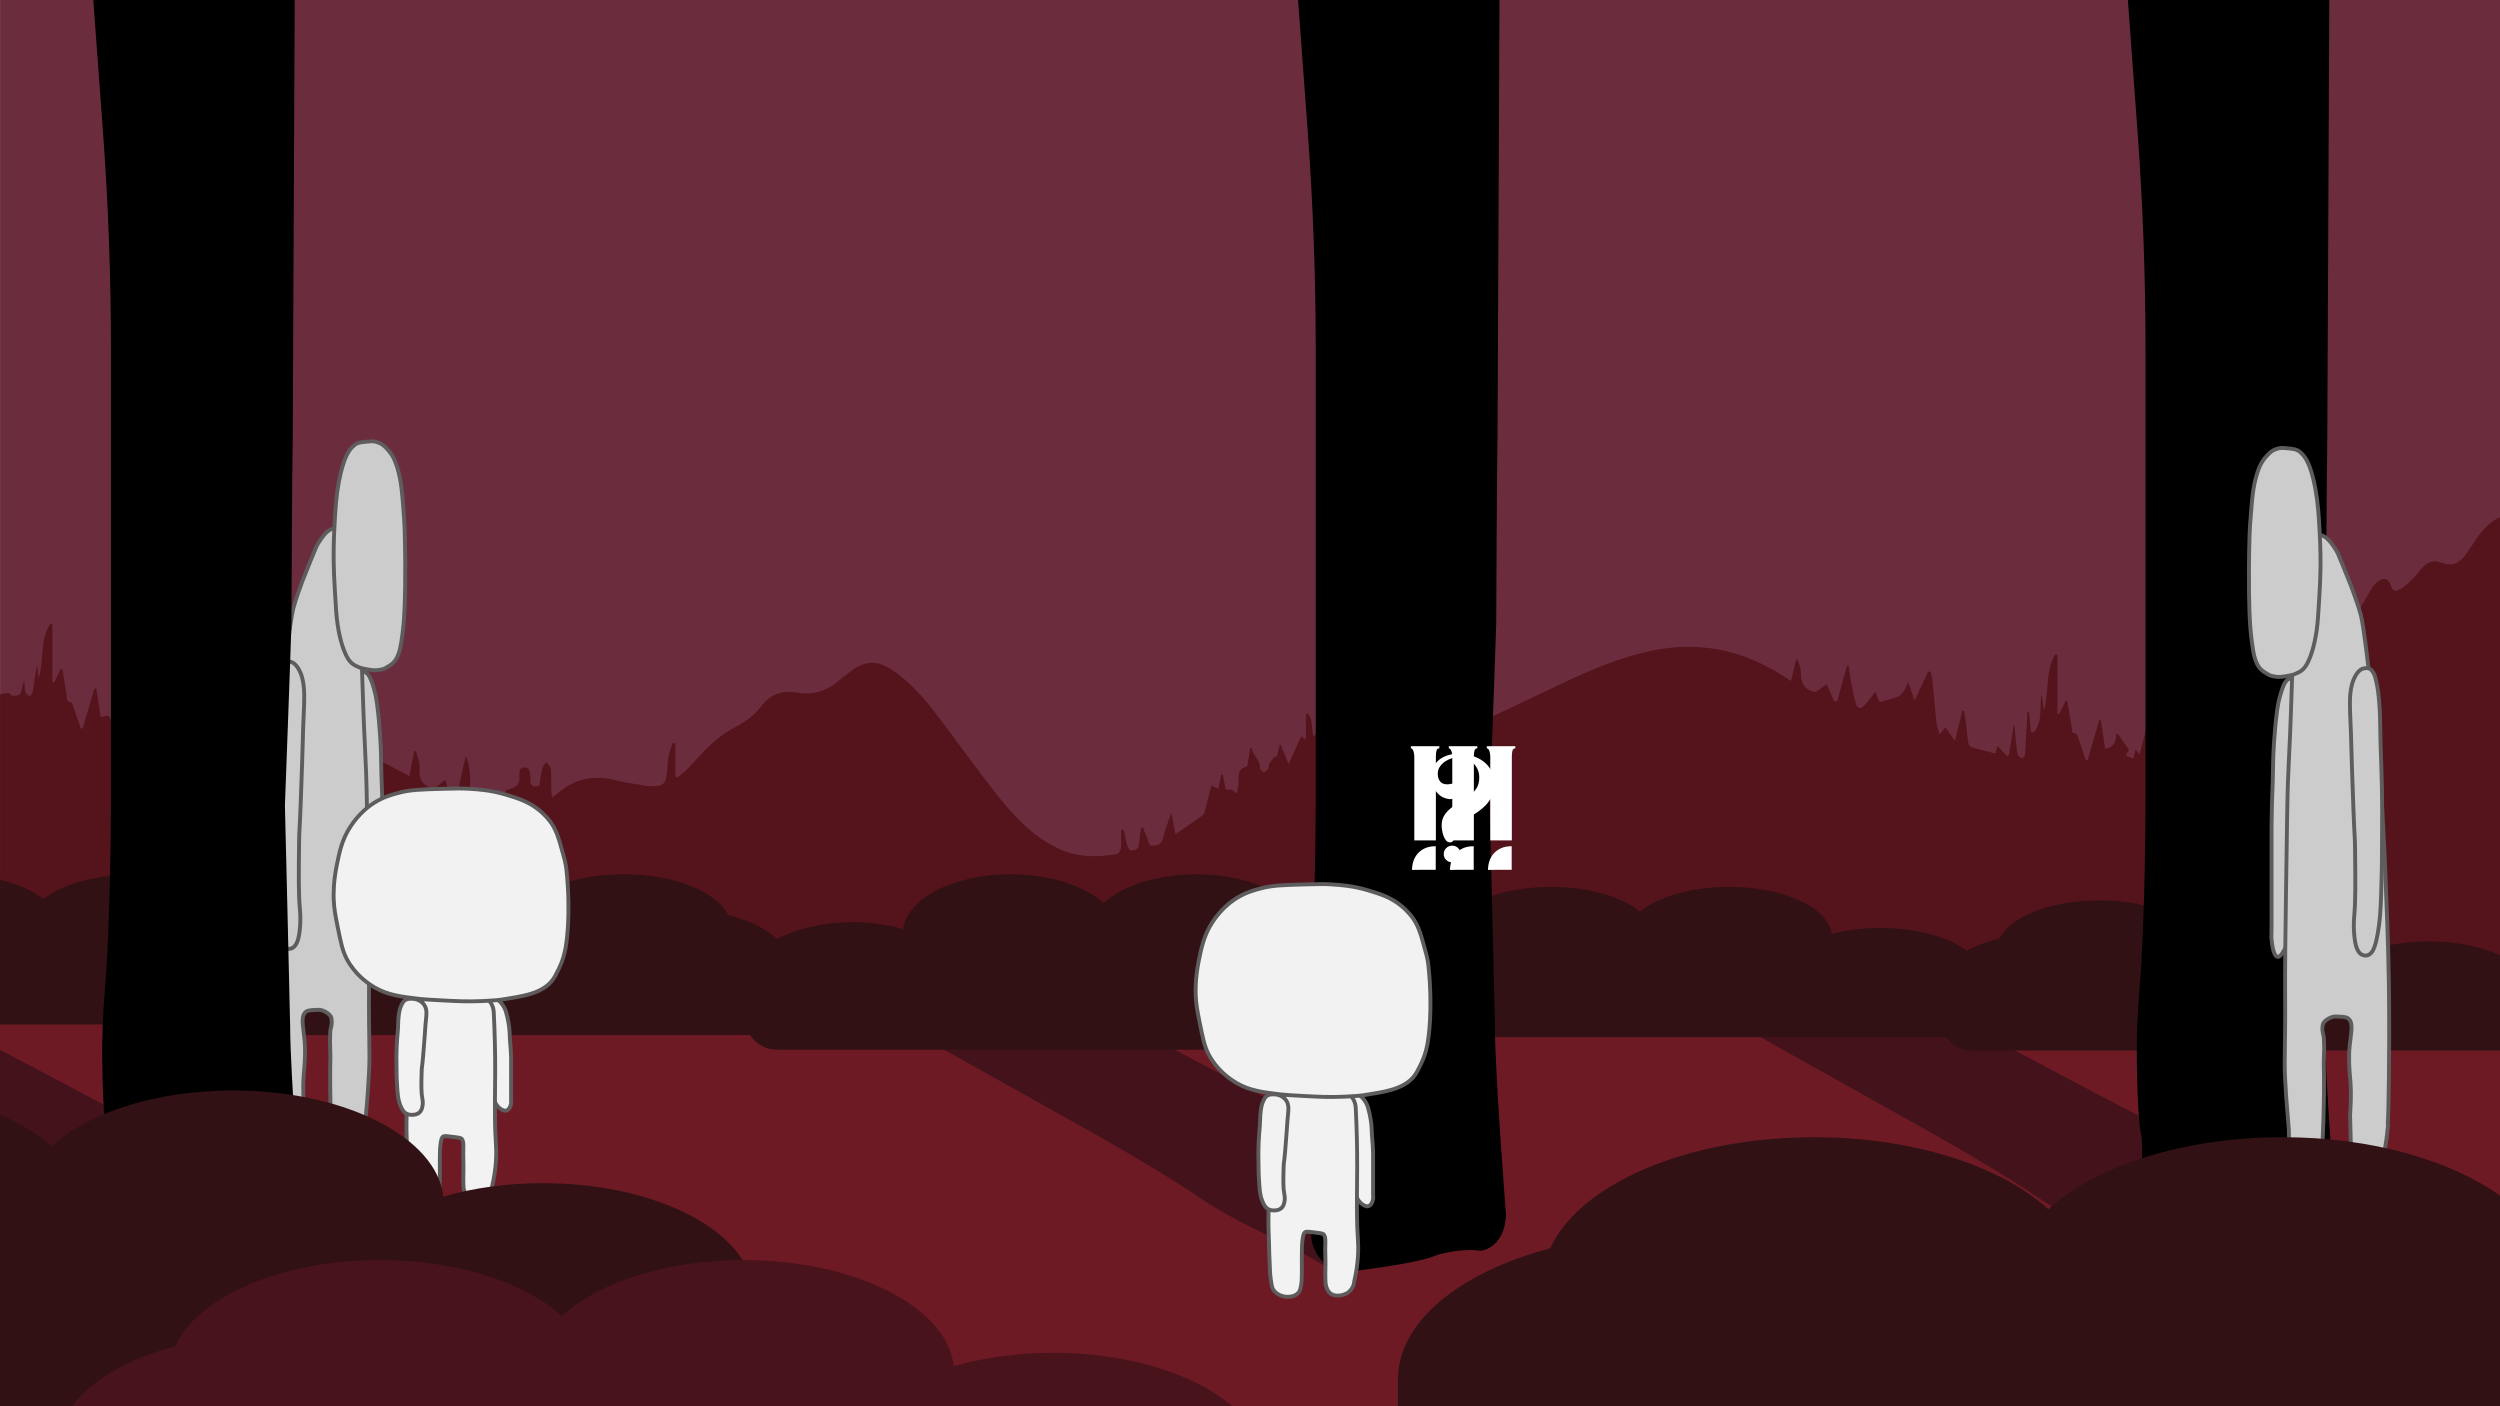 <?xml version="1.0" encoding="utf-8"?>
<!-- Generator: Adobe Illustrator 26.0.3, SVG Export Plug-In . SVG Version: 6.00 Build 0)  -->
<svg version="1.1" id="Forest__x23_1__x28_Bush_2_x29_"
	 xmlns="http://www.w3.org/2000/svg" xmlns:xlink="http://www.w3.org/1999/xlink" x="0px" y="0px" viewBox="0 0 1920 1080"
	 style="enable-background:new 0 0 1920 1080;" xml:space="preserve">
<rect x="0" y="0" width="1920" height="1080" fill="#808080" stroke="none"/>
<style type="text/css">
	.st0{fill:#6B2D3E;}
	.st1{fill:#55131B;}
	.st2{fill:#6E1A25;}
	.st3{fill:#43121A;}
	.st4{fill:#311114;}
	.st5{fill:#CCCCCC;}
	.st6{fill:#5E5C5C;}
	.st7{fill:#F2F2F2;}
	.st8{fill:#49131B;}
	.st9{fill:#FFFFFF;}
</style>
<g>
	<polyline class="st0" points="0.1,0 1920.1,0 1920.1,1080 0.1,1080 	"/>
</g>
<path class="st1" d="M1896.91,421.3c-7.68,12.13-13.09,14.18-22.67,10.65c-5.51-2.03-10.14-0.16-13.92,4.06
	c-2.66,2.98-5.05,6.22-7.88,9.02c-2.81,2.78-5.76,5.6-9.14,7.56c-2.1,1.22-5.4,2.36-6.74-1.97c-2.11-6.86-6.02-7.88-11.31-3.14
	c-1.23,1.11-2.54,2.27-3.36,3.67c-5.87,10.03-11.62,20.12-17.4,30.19c-0.91,1.59-1.81,3.19-3.16,5.58
	c-4.45-7.67-8.74-14.07-18.63-15.52c1.93,1.71,2.88,2.55,4.11,3.63c-3.51,2.6-6.83,3.21-9.78,0.57c-0.66-0.59,0.61-3.34,1.02-5.19
	c-1.7,0.33-4.22,0.83-7.6,1.49c1.51,4.26,2.86,7.86,4.03,11.52c0.21,0.67-0.34,1.57-0.49,2.38c-0.33,1.79-0.89,3.58-0.88,5.37
	c0.06,15.91,0.25,31.82,0.28,47.73c0,0.95-0.81,2.2-1.62,2.79c-1.74,1.26-3.72,2.2-5.63,3.21c-0.33,0.17-0.82,0.02-1.33,0.02
	c0.56-1.43,1.03-2.63,1.47-3.75c-1.42-1.13-2.63-2.08-5.38-4.26c2.77-1.45,4.91-2.57,7.05-3.69c-0.43-0.56-0.86-1.12-1.29-1.67
	c-1.47,0.58-2.93,1.16-4.36,1.73c-2.02-4.9-3.86-9.86-6.14-14.62c-0.64-1.32-2.57-2.03-3.9-3.01c-0.96,1.51-2.55,2.93-2.76,4.54
	c-0.99,7.75-3.03,15.25-5.15,22.72c-0.45,1.58-1.61,2.96-2.58,4.69c-0.61-0.38-1.59-0.97-2.56-1.58c-5.12-3.24-5.44-5.87-1.2-10.24
	c0.8-0.83,1.73-1.55,2.65-2.26c3.18-2.48,3.01-3.73-0.82-5.36c-1.07-0.46-2.18-0.9-3.31-1.12c-4.65-0.89-5-3.59-3.3-7.34
	c0.82-1.83,1.41-3.76,2.24-6.06c-1.49,0-2.13,0.07-2.75-0.01c-2.04-0.29-4.08-0.63-6.12-0.95c0.58-1.73,0.9-3.62,1.8-5.16
	c1.73-2.97,0.81-4.8-2.13-5.79c-3.72-1.25-3.64-3.26-1.63-6.01c0.63-0.86,0.96-1.94,0.82-1.65c-2.46-2.72-6.02-4.9-5.9-6.86
	c0.4-6.85-2.03-12.41-5.81-17.59c-1.02-1.39-3.08-2.03-4.66-3.01c-0.74,1.56-1.64,3.07-2.2,4.69c-1.17,3.38-2.15,6.82-3.55,11.31
	c0.27,0.21,1.72,1.34,3.32,2.58c-1.35,1.54-2.58,2.95-3.85,4.39c1.43,1.25,2.52,2.19,4.1,3.56c-2.68,2-5.04,3.76-7.74,5.78
	c1.31,0.64,2.12,0.89,2.75,1.36c1.17,0.89,2.25,1.91,3.36,2.87c-1.29,0.89-2.47,2.04-3.89,2.6c-1.37,0.55-2.99,0.5-5.98,0.91
	c2.48,1.95,3.82,2.84,4.95,3.94c1.12,1.08,2.03,2.38,3.04,3.58c-1.43,0.98-2.75,2.2-4.3,2.87c-2.11,0.91-4.4,1.4-8,2.49
	c3.29,1.82,5.27,2.68,6.95,3.95c1.07,0.81,1.7,2.21,2.53,3.34c-1.34,0.78-2.6,1.98-4.04,2.26c-2.44,0.47-4.98,0.35-8.38,0.52
	c2.6,3.19,4.4,5.4,6.88,8.45c-3.97,1.15-6.97,2.01-9.96,2.87c1.95,1.92,4.13,2.48,6.06,3.52c1.61,0.87,2.91,2.3,4.35,3.48
	c-1.47,1.13-2.79,2.78-4.45,3.29c-2.89,0.88-5.99,1.04-10.12,1.68c3,3.15,5.19,5.44,7.37,7.73c-0.1,0.49-0.2,0.98-0.3,1.48
	c-3.31,0-6.63-0.14-9.93,0.05c-1.84,0.11-3.66,0.76-5.48,1.17c1.19,1.31,2.39,2.61,3.56,3.94c1.58,1.79,3.14,3.61,4.7,5.42
	c-1.87,1.45-3.72,2.94-5.62,4.34c-3.51,2.59-8.29,4.42-10.29,7.87c-2.78,4.8-5.67,5.62-10.74,3.8c-1.29-10.22-2.62-20.72-3.95-31.23
	c-0.4-0.04-0.8-0.08-1.2-0.11c-1.96,7.23-3.91,14.47-6.02,22.27c-1.15-1.7-1.83-2.71-2.86-4.23c-0.66,2.68-1.16,4.7-1.8,7.29
	c-2.09-0.9-3.77-1.62-5.64-2.42c1.11-2.23,1.92-3.85,2.25-4.53c-2.98-4.25-5.57-7.94-8.15-11.64c-0.53-0.14-1.07-0.28-1.6-0.42
	c0.09,6.43-2.28,10.64-8.5,11.42c-1.07-7.33-2.14-14.67-3.21-22.01c-0.46,0.03-0.91,0.07-1.37,0.1
	c-2.94,10.14-5.87,20.28-8.81,30.42c-0.49,0.02-0.98,0.03-1.47,0.05c-1.91-5.62-3.77-11.26-5.75-16.85
	c-0.47-1.32-1.35-3.55-2.03-3.55c-3.68,0.02-2.7-2.59-3.02-4.54c-1.11-6.74-2.24-13.48-3.36-20.23c-0.47,0.03-0.95,0.06-1.42,0.09
	c-1.65,3.28-3.31,6.55-4.96,9.83c-0.41-0.09-0.81-0.19-1.22-0.28c0-15.14,0-30.27,0-45.41c-0.55-0.06-1.09-0.12-1.64-0.18
	c-7.96,13.24-4.53,28.95-8.81,43.19c-0.52-4.23-1.05-8.45-1.57-12.68c-2.37,9.96,1.41,21.17-6.46,29.48
	c-0.62-0.09-1.24-0.19-1.86-0.28c-0.47-5.2-0.95-10.41-1.43-15.61c-0.43,0.03-0.86,0.07-1.29,0.1c-0.18,3.64-0.33,7.28-0.54,10.92
	c-0.38,6.8-0.74,13.59-1.19,20.39c-0.15,2.25-0.67,4.84-3.68,3.78c-1.22-0.43-2.3-2.73-2.5-4.29c-0.86-6.7-1.36-13.44-2-20.16
	c-0.21,0.02-0.43,0.04-0.64,0.06c-1.23,7.46-2.45,14.92-3.68,22.38c-0.49,0.24-0.99,0.48-1.48,0.72c-2.3-2.43-4.59-4.86-7.33-7.76
	c-0.63,2.42-1,3.83-1.54,5.89c-6.17-1.56-12.13-2.94-18-4.66c-1.14-0.33-2.5-1.9-2.7-3.07c-0.8-4.71-1.13-9.51-1.74-14.26
	c-0.46-3.58-1.07-7.13-1.61-10.7c-0.48,0.03-0.96,0.07-1.44,0.1c-1.77,7.28-3.55,14.56-5.59,22.93c-3.01-4.26-5.16-7.31-7.39-10.48
	c-1.43,1.83-2.49,3.2-4.33,5.56c-1.07-3.9-2.23-6.66-2.53-9.52c-1.13-10.59-1.94-21.22-2.98-31.83c-0.22-2.28-0.93-4.52-1.41-6.78
	c-0.64-0.08-1.29-0.16-1.93-0.24c-3.36,7.16-6.71,14.31-10.4,22.18c-1.75-5.01-3.19-9.14-4.97-14.23c-1.2,2.77-1.73,4.73-2.82,6.29
	c-1.28,1.84-2.76,4.07-4.67,4.86c-4.49,1.84-9.3,2.93-14.43,4.45c-0.81-1.95-1.98-4.79-3.28-7.93c-2.95,3.7-5.42,7.19-8.29,10.3
	c-2.95,3.19-5.4,2.91-6.61-1.14c-1.84-6.16-2.86-12.57-4.07-18.9c-0.66-3.47-1.01-7-1.5-10.5c-0.41,0.02-0.81,0.05-1.22,0.07
	c-2.52,9.09-5.05,18.18-7.57,27.27c-0.8,0.02-1.59,0.04-2.39,0.06c-1.76-4.07-3.53-8.13-5.66-13.06c-3.16,2.27-5.89,4.23-8.34,5.99
	c-8.86-1.18-11.61-6.75-11.49-14.99c0.05-3.34-1.59-6.71-2.47-10.07c-0.42,0.1-0.84,0.19-1.26,0.29c-1.24,5.2-2.48,10.4-3.9,16.33
	c-3.7-2.37-6.43-4.19-9.23-5.91c-29.99-18.38-62.1-24.49-96.79-17.54c-23.59,4.73-45.46,13.92-67.06,24.04
	c-28.17,13.2-56.04,27.09-84.59,39.43c-25.16,10.87-51.8,16.1-79.4,14.83c-5.11-0.24-10.19-1.34-16.2-2.18
	c-0.1,0.04-2.64,1.22-2.74,1.05c-1.21-2.18-2.06-4.55-3.13-7.18c-0.57,2.17-1.1,4.21-1.64,6.25c-0.55,0.03-1.1,0.06-1.66,0.08
	c-0.86-4.29-1.72-8.58-2.59-12.89c-0.52,1.02-0.98,1.91-1.66,3.23c-1.8-6.4-0.1-13.1-4.3-18.12c-0.51,0.06-1.02,0.13-1.53,0.19
	c0,6.36,0,12.72,0,19.82c-1.89-1.37-2.96-2.14-3.66-2.65c-3.14,6.93-6.16,13.59-9.72,21.45c-2.32-5.83-4.06-10.21-5.81-14.6
	c-0.37,0.01-0.74,0.01-1.1,0.02c-0.72,3.12-1.45,6.23-2.17,9.35c-0.42-0.28-0.84-0.57-1.26-0.85c-1.48,1.84-3.14,3.57-4.36,5.57
	c-0.65,1.06-0.2,2.78-0.84,3.84c-0.73,1.2-2.15,2.78-3.22,2.75c-1.14-0.04-3.26-1.87-3.18-2.75c0.59-6.26-5.44-9.75-6.12-15.38
	c-0.02-0.18-0.53-0.3-1.36-0.74c-0.57,3.9-1.05,7.61-1.69,11.3c-0.22,1.25-0.63,3.34-1.31,3.5c-7.34,1.72-5.6,7.5-5.93,12.45
	c-0.17,2.57-0.75,5.12-1.21,8.07c-2.36-1.56-4.03-3.45-4.96-3.14c-4.64,1.55-3.97-1.99-4.53-4.29c-0.57-2.33-0.94-4.7-1.4-7.06
	c-0.42,0.08-0.84,0.16-1.26,0.23c-0.72,3.43-1.45,6.86-2.24,10.6c-2.12-0.99-3.54-1.66-5.32-2.49c-1.58,6.34-2.98,12.32-4.59,18.25
	c-0.46,1.7-1.05,3.84-2.32,4.77c-6.52,4.79-13.27,9.25-20.7,14.34c-1.12-6.05-2.06-11.14-3-16.23c-2.7,6.4-4.85,12.79-6.49,19.3
	c-1.06,4.19-3.63,5.72-7.52,5.78c-4.09,0.07-3.63-3.59-4.67-5.96c-1.16-2.63-2.16-5.33-3.23-8c-0.52,0.15-1.04,0.29-1.56,0.44
	c-0.54,4.26-1.22,8.51-1.56,12.79c-0.32,3.99-3.47,4.32-6.09,4.44c-0.96,0.05-2.54-2.49-2.99-4.09c-1.12-3.9-1.75-7.95-2.58-11.94
	c-0.67,0.04-1.34,0.07-2.02,0.11c0,4.7,0.27,9.43-0.15,14.09c-0.15,1.65-1.78,4.29-3.09,4.53c-15.52,2.8-30.8,2.54-45.43-4.44
	c-19.21-9.16-33.32-24.3-46.15-40.5c-16.64-21.01-32.13-42.92-48.44-64.2c-9.34-12.18-19.66-23.55-32.52-32.22
	c-11.4-7.69-20.69-7.35-31.67,0.92c-3.06,2.31-6.2,4.54-9.07,7.06c-9.49,8.34-20.27,11.59-32.84,9.36
	c-10.88-1.93-19.95,1.21-26.82,10.37c-5.59,7.46-13.07,12.51-21.37,16.84c-6.38,3.33-12.29,7.93-17.62,12.82
	c-6.61,6.06-12.33,13.07-18.6,19.51c-2.09,2.14-4.67,3.81-7.02,5.69c-0.5-0.26-1-0.51-1.5-0.77c0-8.45,0-16.89,0-25.34
	c-0.67-0.12-1.35-0.24-2.02-0.36c-1.11,3.32-2.56,6.57-3.22,9.98c-0.75,3.91-0.78,7.95-1.15,11.93
	c-0.91,9.61-2.58,11.14-12.28,11.28c-0.83,0.01-1.67-0.07-2.49-0.21c-8.19-1.39-16.53-2.23-24.54-4.34
	c-16.82-4.44-31.62-1.28-44.79,9.99c-1.09,0.94-2.31,1.73-4.27,3.19c-0.27-2.4-0.57-3.95-0.59-5.5c-0.09-5.5,0.22-11.02-0.29-16.48
	c-0.17-1.83-2.3-3.49-3.53-5.22c-1.01,1.53-2.55,2.94-2.94,4.61c-1.09,4.63-1.7,9.37-2.45,13.78c-5.28,1.28-7.16-0.64-6.75-5.24
	c0.1-1.15-0.01-2.35-0.25-3.48c-0.55-2.56-0.71-5.79-4.42-5.54c-3.76,0.26-4.05,2.95-3.85,6.18c0.39,6.41-1.34,8.54-7.51,10.49
	c-1.07,0.34-2.49,0.7-2.98,1.51c-1.71,2.83-3.09,5.87-5.23,10.08c-1.62-5.18-2.71-8.68-3.8-12.18c-2.94,3.69-4.26,7.68-6.55,11
	c-1.5,2.17-4.45,4.65-6.67,4.57c-1.76-0.06-4.25-3.56-4.88-5.94c-0.86-3.27-0.37-6.92-0.25-10.4c0.26-7.76,0.25-15.46-3.12-24.05
	c-0.73,2.71-1.19,4.22-1.53,5.74c-1.68,7.47-3.23,14.98-5.06,22.42c-0.43,1.74-1.77,3.25-2.7,4.87c-1.17-1.65-2.64-3.17-3.43-4.99
	c-1.21-2.81-1.94-5.82-3.22-9.82c-3.4,2.78-6,4.91-8.39,6.86c-8.56-1.85-12.17-6.69-11.29-15.7c0.42-4.26-1.81-8.78-2.84-13.19
	c-0.44,0.07-0.87,0.14-1.31,0.21c-1.22,6.17-2.44,12.34-3.75,18.95c-3.35-1.76-5.71-2.98-8.05-4.23
	c-16.62-8.85-33.46-17.1-51.44-23.03c-8.41-2.77-18.49-0.69-25.22-8.45c-2.2-2.53-4.63-4.87-6.66-7.53
	c-1.71-2.24-2.99-4.82-4.45-7.25c-0.58,0.09-1.16,0.17-1.74,0.26c-0.74,2.22-1.82,4.4-2.16,6.68c-1.01,6.87-5.81,12.28-12.34,13.57
	c-14.52,2.86-28.02,8.37-40.86,15.65c-6.33,3.59-11.11,1.61-13.12-3.89c-3.32-0.8-5.85-1.4-8.78-2.11c4.33-6.9,4.06-9.49-0.35-11.08
	c-8.04-2.89-8.1-3.08-3.34-10.45c0.54-0.84,1.14-1.64,1.68-2.48c2.07-3.21,0.08-4.23-2.63-4.51c-1.27-0.13-2.65,0.7-3.92,0.55
	c-1.97-0.24-3.89-0.94-5.83-1.44c0.59-2.07,0.76-4.4,1.86-6.14c1.69-2.69,4.02-4.97,7.29-8.86c-8.35-0.13-12.16-4.29-14.66-9.87
	c-1.08-2.41-1.36-5.34-2.9-7.36c-1.43-1.88-4.04-2.85-6.13-4.22c-1.16,1.85-2.78,3.56-3.36,5.58c-0.81,2.85-0.5,6.02-1.34,8.85
	c-0.55,1.86-2.27,3.39-3.51,5.03c-0.94,1.24-2.93,2.67-2.7,3.58c0.37,1.49,2.02,2.83,3.41,3.85c0.94,0.68,2.37,0.7,4.48,1.25
	c-3.34,2.64-6.05,4.78-8.27,6.53c0.19,4.16,9.07,3.21,4.06,9.3c-0.93-0.74-1.66-1.32-2.21-1.76c-1.38,1.31-2.48,2.75-3.91,3.65
	c-3.95,2.47-4.08,3.18-0.12,5.35c2.49,1.36,3.34,3.26,0.97,4.9c-4.31,2.96-10.6-0.22-11.11-5.27c-0.12-1.16-0.15-2.37-0.52-3.45
	c-0.84-2.46-1.33-5.42-3.04-7.06c-0.96-0.93-4.05,0.35-6.12,0.63c-1.11-7.26-2.23-14.54-3.34-21.83c-0.48-0.02-0.96-0.04-1.45-0.07
	c-3.01,10.18-6.03,20.37-9.04,30.55c-0.49,0-0.99,0-1.48,0c-1.73-5.14-3.42-10.29-5.23-15.4c-0.59-1.66-1.33-4.44-2.3-4.57
	c-3.93-0.56-2.9-3.37-3.27-5.63c-1.09-6.6-2.2-13.21-3.3-19.81c-0.49,0.02-0.97,0.04-1.46,0.06c-1.64,3.34-3.27,6.68-4.91,10.01
	c-0.43-0.06-0.87-0.11-1.3-0.17c0-14.92,0-29.85,0-44.77c-0.52-0.03-1.03-0.06-1.55-0.09c-8.53,12.62-4.48,28.02-9.12,41.68
	c-0.3-3.4-0.6-6.79-0.9-10.19c-1.79,7-2.5,13.92-3.52,20.8c-0.19,1.28-1.58,2.38-2.41,3.56c-1.14-1.16-2.93-2.15-3.27-3.51
	c-0.68-2.72-0.56-5.64-0.77-8.47c-1.31,1.91-1.31,3.88-1.8,5.73c-0.5,1.87-1.2,4.9-2.33,5.16c-2.92,0.67-6.59,1.38-7.56-1.65
	c-2.65,0.35-4.81,0.64-6.98,0.93c0,135.32,0,270.63,0,405.97c640,0,1280,0,1920,0c0-180.69,0-361.33,0-541.98
	C1909.18,402.2,1902.99,411.7,1896.91,421.3z"/>
<g>
	<path class="st2" d="M1920,762.28c-639.98,11.2-1280.23,6.83-1920-13.12V1080h1920V762.28z"/>
</g>
<g>
	<path class="st3" d="M0,908.32c9.79,6.66,34.93,21.71,45.35,27.33c9.18,4.95,19.67,10.38,27.32,13.7c1.59,0.69,3.23,1.21,4.88,1.71
		c1.52,0.47,8.75,4.03,40.48,23c7.38,4.41,17.01,3.35,23.06-2.97c0.92-0.96,1.74-2.02,2.39-3.19c0,0,14.05-32.88,14.59-42.94
		c0,0,3.11-12.7,8.76-19.54c0,0,4.85-10.62-8.78-19.36c0,0-62.98-28.96-82.9-40.11c0,0-65.87-34.92-75.16-39.75"/>
	<path class="st3" d="M648.21,764.04l40.65,21.82l148.53,83.15c0,0,51.93,29.07,79.96,48.16c9.79,6.66,19.88,12.85,30.29,18.47
		c9.18,4.95,19.67,10.38,27.32,13.7c1.59,0.69,3.23,1.21,4.88,1.71c1.52,0.47,8.75,4.03,40.48,23c7.38,4.41,17.01,3.35,23.06-2.97
		c0.92-0.96,1.74-2.02,2.39-3.19c0,0,14.05-32.88,14.59-42.94c0,0,3.11-12.7,8.76-19.54c0,0,4.85-10.62-8.78-19.36
		c0,0-62.98-28.96-82.9-40.11c0,0-85.19-45.1-94.48-49.93c0,0-26.67-16.3-48.63-29.67"/>
	<path class="st3" d="M1300.15,768.26l32.79,17.6l148.53,83.15c0,0,51.93,29.07,79.96,48.16c9.79,6.66,19.88,12.85,30.29,18.47
		c9.18,4.95,19.66,10.38,27.32,13.7c1.59,0.69,3.23,1.21,4.88,1.71c1.52,0.47,8.75,4.03,40.48,23c7.38,4.41,17.01,3.35,23.06-2.97
		c0.92-0.96,1.74-2.02,2.39-3.19c0,0,14.05-32.88,14.59-42.94c0,0,3.11-12.7,8.76-19.54c0,0,4.85-10.62-8.78-19.36
		c0,0-62.98-28.96-82.9-40.11c0,0-85.19-45.1-94.48-49.93c0,0-24.73-15.12-46.69-28.49"/>
</g>
<g>
	<path class="st4" d="M1920.1,733.69c-14.21-6.62-33.49-10.69-54.73-10.69c-13.53,0-26.26,1.65-37.4,4.56
		c-2.53-20.13-36.92-36.08-78.98-36.08c-29.11,0-54.54,7.64-68.29,19.01c-13.74-11.37-39.18-19.01-68.29-19.01
		c-37.23,0-68.45,12.49-76.88,29.32c-9.59,2.28-18.09,5.49-25.02,9.36c-14.11-10.54-38.55-17.51-66.35-17.51
		c-13.53,0-26.26,1.65-37.4,4.56c-2.52-20.13-36.92-36.08-78.98-36.08c-29.11,0-54.54,7.64-68.29,19.01
		c-13.74-11.37-39.18-19.01-68.29-19.01c-37.23,0-68.45,12.49-76.88,29.32c-26.28,6.25-44.37,19.37-44.37,34.55v30.2
		c0,11.75,10.53,21.28,23.51,21.28h401.03c4.11,6.2,11.6,10.34,20.17,10.34h405.42V733.69z"/>
	<path class="st4" d="M999.09,705.69c-8.81-19.66-41.41-34.25-80.29-34.25c-30.4,0-56.96,8.92-71.31,22.21
		c-14.35-13.29-40.91-22.21-71.31-22.21c-43.93,0-79.84,18.63-82.48,42.14c-11.63-3.4-24.93-5.32-39.05-5.32
		c-22.62,0-43.1,4.95-58.02,12.95c-8.12-7.96-21.29-14.44-37.41-18.37c-8.81-18.02-41.41-31.4-80.29-31.4
		c-30.4,0-56.96,8.18-71.31,20.36c-14.35-12.18-40.91-20.36-71.31-20.36c-43.93,0-79.84,17.08-82.48,38.63
		c-11.63-3.11-24.93-4.88-39.05-4.88c-4.51,0-8.93,0.19-13.25,0.54c-5.03-1.94-10.56-3.62-16.49-4.97
		c-8.81-16.83-41.41-29.32-80.29-29.32c-30.4,0-56.96,7.64-71.31,19.01c-7.9-6.26-19.51-11.39-33.42-14.74v111.07h137.84
		c4.5,4.99,11.27,8.17,18.83,8.17h419.34c4.39,6.77,11.94,11.24,20.53,11.24h424.32c13.56,0,24.55-11.13,24.55-24.86v-35.28
		C1045.43,728.32,1026.53,712.99,999.09,705.69z"/>
</g>
<g>
	<g>
		<path class="st5" d="M289.42,539.47c-0.16-1.13-0.87-6.11-2.53-11.6c-1.14-3.75-3.09-10.23-6.33-11.6c-0.75-0.31-1.6-0.78-2.53,0
			c-1.45,1.2-2.41,5.08-3.17,14.5c-1.09,13.54-0.63,21.74-0.63,21.74c1.13,20.4,0.9,48.25,0.63,81.17
			c-0.12,14.4-0.47,26.1,0.63,43.49c0.09,1.37,0.72,11.05,2.53,23.19c2.56,17.18,4.93,22.24,6.33,24.64c1.2,2.06,3.48,5.96,5.7,4.35
			c2.75-1.99,3.61-11.08,3.8-13.05c0.2-2.14,0.06-2.66,0-10.15c-0.03-3.86,0-7.73,0-11.6c0-9.18,0-18.36,0-27.54
			c0-25.12,0-37.69,0-37.69c-0.33-27.53-0.86-23.21-1.27-50.73C292.51,573.68,291.65,555.58,289.42,539.47z"/>
		<path class="st6" d="M288.96,731.24c-0.23,0-0.45-0.02-0.68-0.07c-2.18-0.46-3.77-2.92-5.22-5.4c-1.73-2.97-4.04-8.51-6.52-25.17
			c-1.77-11.85-2.43-21.5-2.55-23.32c-0.94-14.87-0.82-25.79-0.7-37.36c0.02-2.04,0.04-4.1,0.06-6.23
			c0.27-32.61,0.5-60.74-0.63-81.08c-0.02-0.34-0.44-8.54,0.64-21.95c0.89-11.11,2.08-14.18,3.7-15.53c1.58-1.3,3.15-0.62,3.91-0.3
			l0.16,0.07c3.57,1.5,5.5,6.97,7.16,12.45c1.54,5.05,2.29,9.63,2.61,11.92l0,0c2.18,15.71,3.1,33.58,3.18,39.32
			c0.2,13.35,0.42,19.19,0.64,24.83c0.23,6.03,0.46,11.73,0.62,25.91l-0.01,69.12c-0.01,2.57-0.01,5.14,0.01,7.71
			c0.02,2.7,0.05,4.49,0.08,5.78c0.04,2.3,0.06,3.07-0.08,4.52c-0.74,7.78-2.22,12.53-4.41,14.12
			C290.32,731.02,289.65,731.24,288.96,731.24z M279.14,517.36c-0.07,0-0.11,0.03-0.16,0.08c-1.1,0.91-1.98,5.44-2.63,13.46
			c-1.06,13.21-0.65,21.21-0.63,21.54c1.13,20.44,0.9,48.61,0.64,81.23c-0.02,2.16-0.04,4.23-0.06,6.27
			c-0.12,11.51-0.24,22.38,0.69,37.14c0.11,1.79,0.77,11.34,2.52,23.07c2.44,16.34,4.67,21.58,6.15,24.11
			c0.6,1.03,2.19,3.75,3.25,3.98c0.06,0.01,0.12,0.03,0.28-0.09c0.37-0.27,2.25-2.1,3.19-11.97c0.12-1.28,0.11-1.9,0.07-4.19
			c-0.02-1.29-0.06-3.1-0.08-5.81c-0.02-2.58-0.01-5.16-0.01-7.75l0.01-31.4v-37.69c-0.17-14.12-0.39-19.8-0.62-25.81
			c-0.22-5.66-0.45-11.52-0.65-24.9c-0.05-3.6-0.78-21.85-3.15-38.95c-0.31-2.2-1.04-6.61-2.48-11.37
			c-0.96-3.17-2.91-9.57-5.48-10.65l-0.19-0.08C279.41,517.42,279.24,517.36,279.14,517.36z"/>
	</g>
	<g>
		<path class="st5" d="M274.51,438.68c-1.07-5.8-2.36-9.9-3.73-14.16c-3.19-9.98-10.21-18.42-13.41-18.63
			c-5.1-0.34-9.2,5.68-11.92,9.69c-2.22,3.26-3.13,5.58-5.96,12.67c-7.08,17.72-6.42,15.81-7.45,18.63
			c-2.12,5.79-4.66,12.74-6.71,20.12c-3.26,11.76-10.7,84.27-11.92,92.41c-1.37,9.1-2.13,16.73-3.73,43.23
			c-2.05,33.91-2.98,56.64-2.98,56.64c-1.43,34.84-2.42,58.76-2.98,92.41c0,0-0.49,29.37,0,70.8c0.54,45.65,1.07,28.13,0.75,37.26
			c0,0,0.49,7.07,2.24,17.14c1.45,8.42,3.2,12.09,5.96,14.91c1,1.02,3.82,3.81,8.2,4.47c1.23,0.18,4.95,0.74,7.45-1.49
			c1.15-1.03,1.61-2.26,2.24-4.47c2.24-7.95,2.24-11.18,2.24-11.18c0.52-17.99,0.78-26.99,0.75-27.57
			c-1.85-28.17,0.94-26.15,0.75-46.21c-0.13-13.57-4.54-24.31,0.75-28.32c2.2-1.67,7.26-1.26,9.69-1.49
			c2.82-0.27,8.94,2.98,9.69,5.96c1.27,5.1-0.75,8.18-0.75,11.18c0,4.47-0.42,4.41,0,13.41c0.2,4.18,0.12,6.95,0,11.92
			c0,0-0.61,25.67,1.49,61.11c0.02,0.4,0.14,2.19,0.75,4.47c0.81,3.03,1.97,7.4,5.22,8.94c3.2,1.51,6.92-0.43,8.94-1.49
			c6.27-3.28,8.45-9.57,8.94-11.18c0.88-2.84,1.39-5.16,1.49-9.69c0.12-5.52-0.21-5.54,0.75-15.65c1.01-10.67,1.87-23.66,2.24-31.3
			c0.59-12.27,0.21-16.91,0-38.01c-0.18-17.82,0.05-18.51,0-41.73c-0.02-9.08-0.08-19.69-0.75-67.07
			c-0.65-46.25-0.99-69.64-1.49-82.72c-0.83-21.73-1.32-24.69-2.24-51.42c-1.01-29.52-1.52-44.29-1.49-49.93
			c0,0,0.06-12.49-1.49-40.99C275.9,449.44,275.63,444.74,274.51,438.68z"/>
		<path class="st6" d="M223.19,897.97c-1.11,0-2.04-0.14-2.56-0.22c-3.3-0.49-6.34-2.14-9.05-4.9c-3.23-3.3-4.96-7.56-6.37-15.7
			c-1.73-10.03-2.25-17.22-2.25-17.29l-0.01-0.08l0.04-1.18c0.07-1.99,0.07-1.99,0.03-2.33c-0.12-1.01-0.46-4.06-0.82-33.76
			c-0.49-40.97,0-70.55,0-70.84c0.56-33.67,1.53-57.04,2.98-92.43c0.01-0.24,0.96-23.14,2.98-56.69
			c1.58-26.25,2.36-34.18,3.74-43.36c0.35-2.29,1.21-9.96,2.31-19.66c2.9-25.65,7.29-64.4,9.65-72.93
			c2.06-7.42,4.65-14.51,6.73-20.21c0.53-1.45,0.64-1.71,1.46-3.74c0.84-2.07,2.44-6.01,6.02-14.97l0.14-0.36
			c2.77-6.92,3.7-9.26,5.97-12.6c2.91-4.28,7.31-10.69,13.26-10.34c4.36,0.29,11.66,10.03,14.74,19.67
			c1.31,4.1,2.67,8.33,3.77,14.35l0,0c1.15,6.27,1.41,11.06,1.51,12.86c1.53,28.22,1.49,40.95,1.49,41.08
			c-0.03,5.61,0.48,20.33,1.48,49.68l0.01,0.2c0.51,14.95,0.9,22.59,1.27,29.98c0.29,5.83,0.6,11.86,0.96,21.44
			c0.51,13.35,0.86,38.01,1.49,82.76c0.66,46.58,0.73,57.57,0.75,67.09c0.02,10.32-0.01,16.29-0.04,21.09
			c-0.04,6.23-0.06,10.73,0.04,20.63c0.06,5.89,0.13,10.49,0.19,14.34c0.16,9.89,0.23,14.86-0.19,23.75
			c-0.36,7.58-1.22,20.62-2.24,31.37c-0.7,7.42-0.71,9.37-0.71,12.06c0,0.97,0,2.04-0.03,3.48c-0.1,4.6-0.6,7.01-1.56,10.1
			c-0.77,2.51-3.27,8.71-9.68,12.07c-2.24,1.17-6.41,3.35-10.28,1.52c-3.88-1.84-5.17-6.7-6.03-9.91c-0.57-2.15-0.74-3.91-0.79-4.77
			c-2.08-35.1-1.5-60.98-1.49-61.24l0.01-0.62c0.11-4.52,0.17-7.25-0.01-11.2c-0.29-6.07-0.19-8.12-0.09-10.09
			c0.05-1,0.09-1.94,0.09-3.39c0-1.21,0.27-2.36,0.55-3.58c0.49-2.09,0.99-4.26,0.24-7.24c-0.54-2.14-5.83-5.02-8.09-4.83
			c-0.65,0.06-1.45,0.08-2.29,0.1c-2.13,0.05-5.36,0.12-6.63,1.09c-2.77,2.1-2.13,7.13-1.25,14.09c0.49,3.87,1.05,8.26,1.1,13.02
			c0.08,8.16-0.33,12.69-0.73,17.07c-0.57,6.36-1.12,12.36-0.02,29.05c0.04,0.56-0.1,5.34-0.57,21.83l-0.17,5.89
			c0,0.1-0.03,3.49-2.29,11.54c-0.61,2.18-1.17,3.83-2.68,5.19C227.41,897.59,225.04,897.97,223.19,897.97z M205.96,859.72
			c0.06,0.79,0.6,7.59,2.21,16.91c1.48,8.54,3.22,11.73,5.55,14.11c0.83,0.85,3.38,3.44,7.35,4.04c1.05,0.16,4.25,0.64,6.23-1.13
			c0.83-0.74,1.19-1.63,1.79-3.76c2.13-7.56,2.18-10.75,2.18-10.78l0.17-5.93c0.38-13.04,0.6-20.91,0.58-21.56
			c-1.11-16.91-0.56-23.03,0.03-29.5c0.39-4.31,0.79-8.76,0.71-16.77c-0.04-4.58-0.59-8.88-1.07-12.67
			c-0.97-7.66-1.74-13.71,2.41-16.86c2.05-1.55,5.56-1.64,8.38-1.7c0.79-0.02,1.53-0.04,2.08-0.09c3.35-0.32,10.3,3.14,11.28,7.09
			c0.92,3.68,0.28,6.43-0.23,8.64c-0.25,1.09-0.47,2.03-0.47,2.9c0,1.53-0.05,2.55-0.1,3.54c-0.09,1.91-0.18,3.88,0.09,9.81
			c0.19,4.05,0.13,6.82,0.02,11.41l-0.01,0.62c-0.01,0.26-0.58,26.02,1.49,60.99c0.04,0.6,0.17,2.21,0.7,4.17
			c0.75,2.84,1.79,6.73,4.41,7.97c2.52,1.19,5.7-0.47,7.6-1.46c5.41-2.83,7.54-8.14,8.21-10.29c0.87-2.82,1.33-5.03,1.42-9.28
			c0.03-1.42,0.03-2.47,0.03-3.42c0-2.77,0-4.78,0.72-12.34c1.02-10.7,1.87-23.69,2.23-31.23c0.42-8.8,0.34-13.73,0.19-23.56
			c-0.06-3.85-0.13-8.46-0.19-14.36c-0.1-9.92-0.07-14.43-0.04-20.68c0.03-4.79,0.06-10.76,0.04-21.07
			c-0.02-9.52-0.09-20.5-0.75-67.06c-0.63-44.73-0.98-69.37-1.49-82.69c-0.36-9.56-0.67-15.58-0.96-21.4
			c-0.37-7.4-0.76-15.05-1.27-30.03l-0.01-0.2c-1.01-29.38-1.51-44.13-1.48-49.79c0-0.12,0.04-12.79-1.49-40.9
			c-0.1-1.75-0.35-6.4-1.47-12.48c-1.07-5.83-2.4-9.97-3.68-13.97c-3.12-9.74-9.89-17.45-12.08-17.59
			c-4.26-0.27-8.06,5.33-10.58,9.04c-2.09,3.07-2.99,5.33-5.67,12.02l-0.14,0.36c-3.58,8.97-5.18,12.91-6.03,14.98
			c-0.82,2.03-0.91,2.24-1.41,3.61c-2.08,5.67-4.65,12.7-6.67,20.01c-2.3,8.3-6.85,48.47-9.56,72.46
			c-1.14,10.12-1.97,17.43-2.33,19.77c-1.37,9.08-2.13,16.96-3.71,43.09c-2.02,33.51-2.97,56.38-2.98,56.61
			c-1.46,35.38-2.42,58.74-2.98,92.38c0,0.29-0.49,29.83,0,70.76c0.23,19.6,0.5,30.86,0.8,33.46c0.06,0.57,0.06,0.61-0.02,2.78
			L205.96,859.72z"/>
	</g>
	<g>
		<path class="st5" d="M232.22,521.07c2.5,10.09,1.1,22.03,0.63,37.48c-0.63,20.18-0.28,13.95-1.88,57.66
			c-0.83,22.88-1.13,19.7-1.25,30.27c-0.31,26.36-0.46,39.54,0.63,51.89c0.13,1.49,0.66,7.34,0,14.41c-0.32,3.42-0.78,8-2.5,11.53
			c-1.75,3.58-3.8,4.05-5.01,4.32c-0.89,0.2-3.67,0.75-6.26-2.88c-0.92-1.3-2.59-4.21-4.38-14.41c-1.65-9.38-2.11-17.58-2.5-28.83
			c-0.57-16.17-0.63-27.39-0.63-27.39c-0.13-26.55-0.34-39.84,0-54.77c0.63-27.39,1.02-26.1,1.25-44.68
			c0.01-0.56,0.08-10.88,0.63-18.74c0.67-9.65,1.49-13.97,1.88-15.86c0.9-4.38,1.57-7.61,3.13-10.09c2.11-3.37,4.45-3.09,6.26-2.88
			c1.1,0.13,3.63,0.5,6.26,4.32C228.47,512.42,230.85,515.53,232.22,521.07z"/>
		<path class="st6" d="M221.55,730.28c-2.92,0-4.94-1.91-6.19-3.66c-1.14-1.6-2.86-4.9-4.64-15.02c-1.59-9.06-2.1-16.89-2.52-29.03
			c-0.56-16-0.63-27.32-0.63-27.43c-0.03-5.81-0.06-10.99-0.09-15.68c-0.1-16.53-0.17-27.45,0.09-39.13
			c0.3-13.22,0.55-19.8,0.75-25.09c0.22-5.79,0.38-9.98,0.5-19.58l0-0.17c0.03-3.36,0.16-11.9,0.63-18.66
			c0.71-10.28,1.61-14.63,1.9-16.05c0.94-4.57,1.63-7.88,3.33-10.58c2.62-4.17,5.8-3.8,7.7-3.58c1.83,0.21,4.57,0.96,7.32,4.97
			c0.06,0.08,2.54,3.37,3.97,9.13c2,8.07,1.57,17.38,1.07,28.16c-0.14,3.11-0.29,6.32-0.4,9.73c-0.19,6.08-0.29,9.76-0.38,13.14
			c-0.21,7.82-0.38,13.99-1.5,44.53c-0.42,11.39-0.7,16.41-0.89,19.72c-0.19,3.37-0.3,5.23-0.36,10.51
			c-0.31,26.3-0.46,39.47,0.62,51.74c0.44,5.05,0.44,9.97,0,14.69c-0.31,3.27-0.77,8.2-2.65,12.05c-2.06,4.23-4.74,4.84-6.02,5.13
			C222.6,730.22,222.06,730.28,221.55,730.28z M220.72,509.48c-1.2,0-2.31,0.4-3.5,2.29c-1.41,2.25-2.05,5.33-2.93,9.6
			c-0.28,1.38-1.15,5.57-1.85,15.66c-0.46,6.68-0.59,15.15-0.62,18.48l0,0.17c-0.12,9.64-0.28,13.84-0.5,19.66
			c-0.2,5.28-0.45,11.84-0.75,25.04c-0.27,11.64-0.2,22.54-0.09,39.04c0.03,4.7,0.06,9.87,0.09,15.69c0,0.11,0.06,11.39,0.62,27.34
			c0.42,12.01,0.92,19.73,2.48,28.62c1.86,10.63,3.57,13.02,4.12,13.8c2.06,2.89,4.05,2.44,4.7,2.29c1.08-0.25,2.56-0.58,3.99-3.52
			c1.64-3.36,2.07-7.96,2.36-11.01c0.43-4.54,0.43-9.27,0-14.07c-1.1-12.48-0.94-25.71-0.64-52.04c0.06-5.41,0.17-7.29,0.37-10.71
			c0.19-3.31,0.47-8.3,0.89-19.66c1.11-30.53,1.28-36.69,1.5-44.5c0.09-3.38,0.19-7.06,0.38-13.15c0.11-3.43,0.26-6.65,0.4-9.77
			c0.51-10.98,0.91-19.65-0.98-27.3l0,0c-1.27-5.12-3.47-8.07-3.49-8.1c-2.34-3.4-4.37-3.64-5.24-3.74
			C221.58,509.53,221.15,509.48,220.72,509.48z"/>
	</g>
	<g>
		<path class="st5" d="M306.86,365.79c1.38,6.21,2.07,13.96,2.65,21.58c0.4,5.28,1.03,11.6,1.24,18.79
			c1.01,33.74,0.17,57.04-0.18,63.89c-0.6,11.71-1.52,17.29-2.49,23.8c-2.25,15.12-8.19,16.71-11.37,18.79
			c-1.89,1.24-3.31,1.48-5.68,1.88c-3.39,0.57-6.16,0.06-9.77-0.63c-2.69-0.51-4.03-0.77-5.15-1.25c-4.33-1.86-7.21-3.1-10.3-9.4
			c-1.7-3.47-4.68-10.96-6.57-23.8c-0.97-6.58-1.36-13.37-2.13-26.93c-0.46-8.04-0.79-13.85-0.89-21.92
			c-0.03-2.31-0.14-13.41,0.71-28.19c0.66-11.47,1.22-21.19,3.2-31.94c2.09-11.36,4.57-17.41,5.15-18.79
			c2.41-5.7,4.59-7.75,6.39-9.4c2.59-2.35,5.19-2.64,10.3-3.13c2.82-0.27,4.23-0.4,6.04,0c2.25,0.5,5.17,1.22,8.7,5.01
			c2.78,2.99,5.29,5.69,7.81,13.15C305.46,360.04,306.23,362.93,306.86,365.79z"/>
		<path class="st6" d="M288.09,516.28c-2.39,0-4.62-0.43-7.09-0.9c-2.79-0.53-4.19-0.8-5.46-1.35c-4.48-1.93-7.72-3.32-11.06-10.11
			c-1.68-3.42-4.77-11.12-6.71-24.24c-0.98-6.64-1.37-13.46-2.14-27.04c-0.46-8.1-0.79-13.92-0.89-22.02
			c-0.05-3.95-0.08-14.6,0.71-28.29c0.66-11.42,1.22-21.28,3.22-32.13c1.97-10.7,4.32-16.92,5.24-19.1c2.59-6.12,5-8.32,6.77-9.92
			c3.01-2.73,6.08-3.03,11.17-3.51c2.88-0.27,4.47-0.43,6.51,0.03c2.21,0.49,5.55,1.24,9.47,5.45c2.83,3.04,5.51,5.92,8.14,13.69
			c0.87,2.56,1.66,5.47,2.37,8.64h0c1.44,6.49,2.14,14.66,2.68,21.8c0.09,1.2,0.19,2.45,0.3,3.75c0.37,4.46,0.78,9.51,0.95,15.11
			c1.09,36.32,0.04,59.69-0.18,64.01c-0.56,11-1.41,16.66-2.31,22.65l-0.19,1.29c-2.09,14.06-7.38,17.11-10.88,19.13
			c-0.41,0.24-0.8,0.46-1.15,0.69c-2.16,1.41-3.79,1.69-6.25,2.1C290.17,516.2,289.12,516.28,288.09,516.28z M285.65,340.39
			c-0.92,0-1.98,0.1-3.52,0.25c-5.1,0.49-7.25,0.76-9.43,2.75c-1.64,1.49-3.69,3.36-6.02,8.87c-0.88,2.09-3.14,8.07-5.06,18.48
			c-1.96,10.67-2.52,20.44-3.17,31.76c-0.78,13.6-0.75,24.17-0.71,28.08c0.1,8.03,0.43,13.82,0.88,21.84
			c0.77,13.54,1.16,20.31,2.12,26.82c1.87,12.72,4.83,20.1,6.43,23.36c2.84,5.8,5.37,6.88,9.55,8.68c0.97,0.42,2.26,0.66,4.84,1.16
			c3.75,0.72,6.2,1.13,9.24,0.62c2.32-0.39,3.48-0.59,5.11-1.65c0.4-0.26,0.83-0.51,1.29-0.78c3.18-1.83,7.53-4.35,9.41-16.98
			l0.19-1.29c0.89-5.92,1.72-11.51,2.28-22.36c0.22-4.3,1.26-27.56,0.18-63.77c-0.17-5.52-0.58-10.53-0.94-14.95
			c-0.11-1.31-0.21-2.57-0.3-3.77c-0.53-7.04-1.22-15.07-2.62-21.37c-0.68-3.06-1.45-5.86-2.28-8.33
			c-2.42-7.16-4.77-9.69-7.49-12.61c-3.28-3.53-5.97-4.13-7.93-4.57C287,340.46,286.37,340.39,285.65,340.39z"/>
	</g>
</g>
<path d="M71.64,0L79,99.95c4.13,56.1,6.2,112.34,6.2,168.59v73.81v269.73c0,0,0,94.31-4.61,147.83
	c-1.61,18.69-2.34,37.43-2.05,56.18c0.25,16.53,0.85,35.23,2.17,48.38c0.27,2.72,0.82,5.4,1.38,8.08
	c0.52,2.46,1.17,15.22-0.46,73.77c-0.38,13.61,8.37,26.11,21.54,29.58c2,0.53,4.06,0.83,6.14,0.83c0,0,55.25-6.03,69.32-13.06
	c0,0,19.59-5.53,33.15-3.01c0,0,18.08-1.51,19.59-27.12c0,0-8.54-109.5-8.54-145.66c0,0-3.52-152.7-4.02-169.27
	c0,0,4.52-120.55,5.02-140.14c0,0,0.5-122.06,1-142.65L226.34,0H71.64z"/>
<path d="M996.91,0l7.36,99.95c4.13,56.1,6.2,112.34,6.2,168.59v73.81v269.73c0,0,0,94.31-4.61,147.83
	c-1.61,18.69-2.34,37.43-2.05,56.18c0.25,16.53,0.85,35.23,2.17,48.38c0.27,2.72,0.82,5.4,1.38,8.08
	c0.52,2.46,1.17,15.22-0.46,73.77c-0.38,13.61,8.37,26.11,21.54,29.58c2,0.53,4.06,0.83,6.14,0.83c0,0,55.25-6.03,69.32-13.06
	c0,0,19.59-5.53,33.15-3.01c0,0,18.08-1.51,19.59-27.12c0,0-8.54-109.5-8.54-145.66c0,0-3.52-152.7-4.02-169.27
	c0,0,4.52-120.55,5.02-140.14c0,0,0.5-122.06,1-142.65L1151.62,0H996.91z"/>
<g>
	<g>
		<path class="st7" d="M388.45,776.59c-0.14-0.45-0.8-2.46-2.33-4.66c-1.05-1.51-2.84-4.11-5.82-4.66c-0.69-0.13-1.47-0.31-2.33,0
			c-1.33,0.48-2.22,2.04-2.91,5.82c-1,5.44-0.58,8.73-0.58,8.73c1.04,8.19,0.83,19.38,0.58,32.61c-0.11,5.79-0.43,10.49,0.58,17.47
			c0.08,0.55,0.66,4.44,2.33,9.32c2.36,6.9,4.54,8.93,5.82,9.9c1.1,0.83,3.2,2.39,5.24,1.75c2.52-0.8,3.32-4.45,3.49-5.24
			c0.19-0.86,0.05-1.07,0-4.08c-0.03-1.55,0-3.11,0-4.66c0-3.69,0-7.38,0-11.06c0-10.09,0-15.14,0-15.14
			c-0.3-11.06-0.79-9.32-1.16-20.38C391.29,790.33,390.5,783.06,388.45,776.59z"/>
		<path class="st6" d="M388.02,854.52c-2.2,0-4.12-1.44-5.13-2.2c-1.7-1.27-3.96-3.63-6.34-10.61c-1.67-4.89-2.29-8.84-2.39-9.59
			c-0.88-6.08-0.77-10.52-0.65-15.22c0.02-0.81,0.04-1.64,0.06-2.49c0.25-13.04,0.46-24.3-0.57-32.39c-0.02-0.15-0.43-3.64,0.6-9.2
			c0.57-3.09,1.43-6.08,3.88-6.96c1.18-0.43,2.21-0.23,2.96-0.09l0.15,0.03c3.57,0.65,5.64,3.63,6.75,5.23
			c1.51,2.17,2.25,4.13,2.56,5.11c2.04,6.43,2.9,13.76,2.98,16.12c0.18,5.33,0.39,7.66,0.59,9.91c0.22,2.44,0.42,4.75,0.58,10.48
			l0,26.24l-0.01,1.56c-0.01,1.02-0.01,2.05,0.01,3.07c0.02,1.07,0.05,1.78,0.07,2.29c0.04,0.96,0.06,1.39-0.1,2.13
			c-0.75,3.46-2.31,5.65-4.51,6.35C388.99,854.45,388.5,854.52,388.02,854.52z M378.97,768.6c-0.17,0-0.33,0.02-0.49,0.08
			c-0.78,0.28-1.42,1.82-1.95,4.68c-0.94,5.11-0.57,8.25-0.57,8.28c1.05,8.29,0.84,19.66,0.59,32.81c-0.02,0.86-0.04,1.69-0.06,2.51
			c-0.12,4.77-0.22,8.89,0.62,14.72c0.1,0.7,0.68,4.41,2.26,9.05c2.14,6.28,4.05,8.25,5.3,9.18c0.9,0.68,2.58,1.93,3.89,1.52
			c1.08-0.34,1.98-1.85,2.48-4.13c0.08-0.35,0.07-0.47,0.04-1.37c-0.02-0.53-0.05-1.26-0.07-2.36c-0.02-1.05-0.01-2.09-0.01-3.14
			l0.01-12.61v-15.14c-0.15-5.6-0.35-7.86-0.57-10.26c-0.2-2.29-0.42-4.66-0.6-10.07c-0.06-1.9-0.86-9.06-2.84-15.32l0,0
			c-0.21-0.66-0.83-2.38-2.13-4.25c-1.02-1.46-2.51-3.61-4.86-4.04l-0.17-0.03C379.51,768.65,379.22,768.6,378.97,768.6z"/>
	</g>
	<g>
		<path class="st7" d="M366.88,763.4c6.86,1.21,11.97,7.02,12.32,13.98c0.95,19.02,1.14,34.39,1.1,45.59
			c-0.06,18.31-0.65,39.42,0.58,55.9c0.32,4.26,0.81,16.33-2.91,32.02c-0.08,0.33-0.16,1.82-0.58,2.91
			c-1.35,3.52-3.86,5.36-4.66,5.82c-3.68,2.13-9.85,3.18-13.39,0c-1.85-1.66-2.57-4.09-2.91-5.24c-0.38-1.28-0.5-2.39-0.58-5.24
			c-0.11-3.82-0.02-6.72,0-7.57c0.05-1.96,0.16-6.12,0-11.06c-0.21-6.54-0.04-5.31,0-9.32c0.03-3.73-0.2-5.11-1.16-6.4
			c-0.58-0.78-1.29-0.98-7.57-1.75c-5.17-0.63-6.08-0.69-6.99,0c-0.67,0.51-1.2,1.32-1.75,5.24c-0.52,3.69-0.56,6.65-0.58,11.06
			c0,1.03-0.01,3.4,0,7.57c0.01,4.51,0.03,5.67,0,8.15c-0.07,5.4-0.25,7.05-0.58,8.73c-0.52,2.65-0.78,3.97-1.75,5.24
			c-2.49,3.28-7.07,3.45-8.15,3.49c-4.39,0.17-9.41-1.91-11.64-5.82c-0.87-1.52-1.16-3.53-1.75-7.57c-0.43-2.94-0.53-5.2-0.58-6.4
			c-0.38-8.95-0.57-13.42-0.58-13.97c-0.18-11.46-0.48-11.29-0.58-19.8c-0.12-9.83,0.22-17.18,0.58-25.62
			c0.22-5.23,0.5-11.46,1.16-19.8c0.33-4.08,0.8-9.87,1.75-17.47c0.88-7.03,1.53-12.22,2.91-18.63c1.99-9.23,3.19-14.78,5.24-18.05
			C330.41,758.89,352.77,760.9,366.88,763.4z"/>
		<path class="st6" d="M326.81,924.03c-5.14,0-10.2-2.66-12.44-6.59c-1.01-1.76-1.32-3.88-1.93-8.1c-0.45-3.08-0.55-5.43-0.6-6.56
			c-0.41-9.52-0.57-13.46-0.58-14.01c-0.09-5.96-0.22-8.79-0.33-11.28c-0.1-2.28-0.2-4.43-0.25-8.52
			c-0.11-9.46,0.19-16.5,0.54-24.66l0.04-1.04c0.21-4.78,0.48-11.32,1.17-19.85c0.31-3.89,0.78-9.77,1.75-17.53
			c0.89-7.13,1.53-12.28,2.93-18.76c2.03-9.38,3.25-15.04,5.44-18.53c6.79-10.83,27.99-9.61,44.59-6.68l0,0
			c7.59,1.34,13.17,7.67,13.55,15.38c0.78,15.61,1.15,30.97,1.1,45.67c-0.01,4.02-0.05,8.18-0.09,12.39
			c-0.14,15.04-0.29,30.59,0.67,43.39c0.43,5.69,0.61,17.47-2.95,32.48c-0.01,0.05-0.02,0.17-0.04,0.32
			c-0.08,0.68-0.23,1.81-0.6,2.79c-1.69,4.39-4.94,6.37-5.31,6.58c-4.4,2.55-11.21,3.35-15.14-0.18c-2.16-1.94-2.99-4.74-3.35-5.93
			c-0.42-1.42-0.56-2.63-0.64-5.62c-0.1-3.76-0.03-6.64,0-7.58c0.05-1.86,0.16-6.06,0-11.04c-0.14-4.44-0.11-5.34-0.06-6.71
			c0.02-0.64,0.05-1.38,0.06-2.67c0.03-3.63-0.2-4.6-0.87-5.49c-0.25-0.33-2.31-0.63-6.55-1.15c-4.32-0.53-5.47-0.62-5.9-0.29
			c-0.19,0.15-0.64,0.49-1.17,4.25c-0.5,3.6-0.55,6.5-0.57,10.86c0,1.03-0.01,3.4,0,7.56l0.01,3.01c0.01,2.23,0.01,3.34-0.01,5.17
			c-0.07,5.37-0.25,7.19-0.61,9.01c-0.55,2.78-0.85,4.31-2.02,5.86c-1.33,1.75-4.02,3.89-9.29,4.09
			C327.18,924.03,327,924.03,326.81,924.03z M346.57,762.89c-9.24,0-17.96,1.69-21.48,7.3c-1.91,3.04-3.09,8.51-5.04,17.56
			c-1.37,6.36-2.01,11.45-2.89,18.51c-0.96,7.7-1.43,13.54-1.74,17.4c-0.68,8.48-0.95,14.72-1.16,19.74l-0.04,1.04
			c-0.35,8.11-0.65,15.11-0.54,24.49c0.05,4.04,0.14,6.07,0.25,8.42c0.11,2.52,0.24,5.37,0.34,11.37c0.01,0.54,0.22,5.4,0.58,13.93
			c0.05,1.08,0.14,3.33,0.57,6.25c0.56,3.84,0.84,5.77,1.57,7.04c1.8,3.15,6.03,5.24,10.29,5.07c4.1-0.16,6.07-1.66,7.01-2.9
			c0.75-0.99,0.98-2.13,1.47-4.62c0.32-1.64,0.49-3.32,0.55-8.46c0.02-1.81,0.02-2.91,0.01-5.12l-0.01-3.01
			c-0.01-4.17,0-6.55,0-7.58c0.02-4.48,0.07-7.48,0.6-11.26c0.54-3.83,1.08-5.28,2.33-6.23c1.46-1.1,2.86-0.93,8.08-0.29
			c6.34,0.78,7.56,0.97,8.59,2.34c1.3,1.75,1.5,3.59,1.46,7.31c-0.01,1.33-0.04,2.09-0.06,2.75c-0.05,1.3-0.08,2.16,0.06,6.51
			c0.16,5.07,0.05,9.33,0,11.15c-0.03,0.99-0.1,3.81,0,7.49c0.08,2.72,0.18,3.71,0.52,4.85c0.31,1.03,0.94,3.18,2.47,4.55
			c3.06,2.75,8.65,1.55,11.64-0.18c0.11-0.06,2.67-1.57,4.01-5.06c0.24-0.63,0.36-1.54,0.42-2.08c0.04-0.3,0.07-0.52,0.1-0.64
			c3.46-14.61,3.29-26.04,2.87-31.56c-0.97-12.93-0.82-28.54-0.68-43.64c0.04-4.21,0.08-8.36,0.09-12.37
			c0.05-14.65-0.32-29.96-1.1-45.51c-0.32-6.31-4.87-11.48-11.08-12.57l0,0C361.05,763.89,353.66,762.89,346.57,762.89z"/>
	</g>
	<g>
		<path class="st7" d="M326.15,772.31c2.33,4.08,1.03,8.9,0.58,15.14c-0.58,8.15-0.26,5.63-1.75,23.29
			c-0.78,9.24-1.05,7.96-1.16,12.23c-0.29,10.65-0.43,15.97,0.58,20.96c0.12,0.6,0.62,2.97,0,5.82c-0.3,1.38-0.73,3.23-2.33,4.66
			c-1.63,1.45-3.53,1.64-4.66,1.75c-0.83,0.08-3.42,0.3-5.82-1.16c-0.86-0.52-2.41-1.7-4.08-5.82c-1.53-3.79-1.96-7.1-2.33-11.64
			c-0.53-6.53-0.58-11.06-0.58-11.06c-0.13-10.73-0.32-16.09,0-22.13c0.58-11.06,0.95-10.54,1.16-18.05
			c0.01-0.22,0.07-4.39,0.58-7.57c0.62-3.9,1.38-5.64,1.75-6.4c0.84-1.77,1.46-3.07,2.91-4.08c1.97-1.36,4.15-1.25,5.82-1.16
			c1.02,0.05,3.38,0.2,5.82,1.75C322.66,768.81,324.87,770.07,326.15,772.31z"/>
		<path class="st6" d="M316.22,857.71c-2.02,0-3.84-0.48-5.41-1.44c-1.16-0.71-2.92-2.16-4.68-6.54c-1.68-4.17-2.08-7.79-2.43-12.09
			c-0.53-6.51-0.59-11.12-0.59-11.17c-0.03-2.33-0.06-4.41-0.08-6.29c-0.1-6.72-0.16-11.16,0.09-15.93
			c0.28-5.37,0.52-8.03,0.7-10.18c0.2-2.32,0.35-3.99,0.46-7.83c0.03-1.46,0.15-4.98,0.6-7.76c0.69-4.33,1.58-6.2,1.87-6.81
			c0.88-1.84,1.63-3.44,3.41-4.67c2.39-1.65,5.01-1.51,6.75-1.43c1.02,0.05,3.72,0.19,6.55,1.98c0.04,0.02,2.53,1.45,4,4.02l0,0
			c2.05,3.6,1.63,7.54,1.14,12.1c-0.13,1.24-0.27,2.53-0.37,3.88c-0.17,2.45-0.27,3.93-0.35,5.29c-0.2,3.16-0.36,5.66-1.39,18.02
			c-0.39,4.63-0.66,6.67-0.84,8.03c-0.18,1.36-0.27,2.05-0.32,4.12c-0.28,10.52-0.42,15.8,0.55,20.62c0.45,2.21,0.45,4.36,0,6.44
			c-0.3,1.38-0.8,3.68-2.8,5.46c-1.99,1.77-4.28,2-5.5,2.12C317.11,857.69,316.66,857.71,316.22,857.71z M315.45,768.52
			c-1.2,0-2.45,0.16-3.58,0.94c-1.12,0.77-1.61,1.79-2.41,3.49c-0.25,0.52-1,2.09-1.62,6c-0.42,2.61-0.53,5.96-0.56,7.29
			c-0.11,4.02-0.27,5.82-0.47,8.1c-0.19,2.12-0.42,4.76-0.7,10.08c-0.25,4.67-0.18,9.07-0.08,15.73c0.03,1.89,0.06,3.97,0.09,6.3
			c0,0.04,0.06,4.56,0.58,10.96c0.38,4.73,0.83,7.76,2.22,11.2c1.6,3.97,3,4.82,3.47,5.1c1.34,0.82,2.99,1.13,4.89,0.95
			c1.02-0.1,2.55-0.25,3.81-1.37c1.27-1.13,1.6-2.64,1.86-3.86c0.36-1.67,0.36-3.41,0-5.18c-1.05-5.19-0.91-10.58-0.62-21.33
			c0.06-2.22,0.16-3.01,0.35-4.43c0.17-1.32,0.44-3.32,0.82-7.89c1.04-12.33,1.19-14.81,1.39-17.96c0.09-1.37,0.18-2.86,0.36-5.31
			c0.1-1.41,0.24-2.72,0.38-3.99c0.45-4.21,0.81-7.54-0.77-10.3l0,0c-1.04-1.83-2.91-2.92-2.93-2.93c-2.22-1.4-4.36-1.51-5.16-1.55
			C316.33,768.54,315.89,768.52,315.45,768.52z"/>
	</g>
	<g>
		<path class="st7" d="M422.26,630.56c4.52,5.77,6.8,12.98,8.69,20.06c1.31,4.91,3.37,10.78,4.08,17.47
			c3.31,31.37,0.56,53.02-0.58,59.39c-1.96,10.89-4.97,16.07-8.15,22.13c-7.38,14.06-26.86,15.54-37.26,17.47
			c-6.21,1.15-10.86,1.37-18.63,1.75c-11.1,0.53-20.19,0.06-32.02-0.58c-8.81-0.48-13.22-0.72-16.88-1.16
			c-14.19-1.73-23.65-2.88-33.77-8.73c-5.58-3.23-15.34-10.19-21.54-22.13c-3.18-6.12-4.45-12.42-6.99-25.04
			c-1.5-7.47-2.59-12.87-2.91-20.38c-0.09-2.15-0.46-12.47,2.33-26.2c2.17-10.66,4-19.69,10.48-29.69
			c6.84-10.56,14.97-16.18,16.88-17.47c7.9-5.3,15.04-7.21,20.96-8.73c8.48-2.19,17.03-2.46,33.77-2.91c9.24-0.25,13.87-0.38,19.8,0
			c7.36,0.47,16.96,1.13,28.53,4.66c9.12,2.78,17.34,5.28,25.62,12.23C417.67,625.2,420.18,627.89,422.26,630.56z"/>
		<path class="st6" d="M360.74,770.54c-7.5,0-14.59-0.39-22.44-0.81c-8.83-0.48-13.27-0.72-16.99-1.17
			c-14.43-1.76-23.96-2.92-34.34-8.92c-5.51-3.19-15.71-10.38-22.12-22.73c-3.28-6.31-4.56-12.7-7.13-25.43
			c-1.52-7.55-2.62-12.99-2.94-20.61c-0.16-3.71-0.25-13.74,2.36-26.56c2.18-10.72,4.06-19.97,10.69-30.21
			c6.51-10.04,14.27-15.86,17.31-17.9c8.28-5.55,15.88-7.51,21.42-8.94c8.82-2.27,17.8-2.52,34.1-2.96c9.28-0.25,13.93-0.38,19.93,0
			c6.73,0.43,16.9,1.07,28.87,4.72c9.07,2.76,17.63,5.37,26.14,12.51c2.86,2.4,5.5,5.13,7.83,8.11l0,0
			c4.83,6.17,7.16,13.87,8.96,20.6c0.3,1.11,0.63,2.27,0.98,3.47c1.21,4.19,2.58,8.93,3.14,14.22c3.58,33.92,0.13,55.78-0.6,59.81
			c-1.87,10.39-4.69,15.72-7.67,21.36l-0.63,1.2c-6.86,13.07-23.4,15.78-34.34,17.57c-1.43,0.23-2.76,0.45-3.98,0.68
			c-6.3,1.17-11.01,1.4-18.81,1.77C367.11,770.47,363.89,770.54,360.74,770.54z M352.72,607.05c-3.25,0-6.92,0.1-11.97,0.24
			c-17.3,0.47-25.29,0.76-33.44,2.86c-5.63,1.45-12.65,3.26-20.5,8.53c-2.88,1.93-10.26,7.46-16.46,17.04
			c-6.33,9.76-8.15,18.76-10.27,29.18c-2.54,12.5-2.45,22.23-2.3,25.84c0.31,7.38,1.39,12.73,2.88,20.13
			c2.51,12.47,3.77,18.72,6.85,24.66c6.07,11.68,15.74,18.5,20.96,21.52c9.85,5.7,19.14,6.83,33.2,8.54
			c3.62,0.44,8.02,0.68,16.79,1.16c11.07,0.6,20.63,1.12,31.87,0.58c7.69-0.37,12.33-0.59,18.43-1.72c1.23-0.23,2.59-0.45,4.04-0.69
			c10.35-1.7,26-4.26,32.17-16l0.64-1.21c2.87-5.43,5.58-10.56,7.37-20.49c0.44-2.43,4.18-24.74,0.57-58.97
			c-0.53-5.03-1.86-9.64-3.04-13.71c-0.35-1.23-0.69-2.4-1-3.53c-1.72-6.45-3.94-13.8-8.42-19.53c-2.21-2.81-4.69-5.39-7.4-7.66
			c-8.04-6.75-15.94-9.15-25.09-11.94c-11.64-3.55-21.2-4.15-28.19-4.59C357.77,607.12,355.38,607.05,352.72,607.05z"/>
	</g>
</g>
<g>
	<g>
		<path class="st7" d="M1050.46,850.01c-0.14-0.45-0.8-2.46-2.33-4.66c-1.05-1.51-2.84-4.11-5.82-4.66c-0.69-0.13-1.47-0.31-2.33,0
			c-1.33,0.48-2.22,2.04-2.91,5.82c-1,5.44-0.58,8.73-0.58,8.73c1.04,8.19,0.83,19.38,0.58,32.61c-0.11,5.79-0.43,10.49,0.58,17.47
			c0.08,0.55,0.66,4.44,2.33,9.32c2.36,6.9,4.54,8.93,5.82,9.9c1.1,0.83,3.2,2.39,5.24,1.75c2.52-0.8,3.32-4.45,3.49-5.24
			c0.19-0.86,0.05-1.07,0-4.08c-0.03-1.55,0-3.11,0-4.66c0-3.69,0-7.38,0-11.06c0-10.09,0-15.14,0-15.14
			c-0.3-11.06-0.79-9.32-1.16-20.38C1053.3,863.75,1052.51,856.48,1050.46,850.01z"/>
		<path class="st6" d="M1050.03,927.94c-2.19,0-4.11-1.44-5.13-2.2c-1.71-1.28-3.96-3.64-6.35-10.62c-1.61-4.73-2.24-8.53-2.39-9.58
			c-0.88-6.08-0.77-10.53-0.65-15.23c0.02-0.81,0.04-1.63,0.06-2.48c0.25-13.04,0.46-24.3-0.57-32.39
			c-0.02-0.14-0.44-3.59,0.59-9.19c0.57-3.09,1.43-6.08,3.88-6.96c1.18-0.43,2.21-0.23,2.96-0.09l0.15,0.03
			c3.57,0.65,5.64,3.63,6.75,5.23c1.5,2.15,2.24,4.12,2.56,5.1v0c2.04,6.42,2.9,13.76,2.98,16.12c0.18,5.33,0.39,7.66,0.59,9.91
			c0.22,2.44,0.42,4.75,0.58,10.48l0,26.24l-0.01,1.56c-0.01,1.02-0.01,2.05,0.01,3.07c0.02,1.07,0.05,1.78,0.07,2.29
			c0.04,0.96,0.06,1.39-0.1,2.13c-0.75,3.46-2.31,5.65-4.51,6.35C1051,927.87,1050.51,927.94,1050.03,927.94z M1040.98,842.02
			c-0.17,0-0.33,0.02-0.49,0.08c-0.78,0.28-1.42,1.82-1.95,4.68c-0.94,5.1-0.57,8.25-0.57,8.28c1.05,8.3,0.84,19.66,0.59,32.82
			c-0.02,0.86-0.04,1.69-0.06,2.5c-0.12,4.77-0.22,8.89,0.62,14.72c0.1,0.7,0.69,4.45,2.26,9.05c2.39,7,4.5,8.58,5.3,9.18
			c0.9,0.67,2.57,1.93,3.89,1.52c1.08-0.34,1.98-1.85,2.48-4.13c0.08-0.35,0.07-0.47,0.04-1.37c-0.02-0.53-0.05-1.26-0.07-2.36
			c-0.02-1.05-0.01-2.09-0.01-3.14l0.01-12.61v-15.14c-0.15-5.6-0.35-7.86-0.57-10.25c-0.2-2.29-0.41-4.66-0.6-10.07
			c-0.06-1.9-0.86-9.07-2.84-15.32c-0.21-0.66-0.84-2.4-2.13-4.25c-1.02-1.46-2.51-3.61-4.86-4.04l-0.17-0.03
			C1041.51,842.07,1041.23,842.02,1040.98,842.02z"/>
	</g>
	<g>
		<path class="st7" d="M1028.89,836.81c6.86,1.21,11.97,7.02,12.32,13.98c0.95,19.02,1.14,34.39,1.1,45.59
			c-0.06,18.31-0.65,39.42,0.58,55.9c0.32,4.26,0.81,16.33-2.91,32.02c-0.08,0.33-0.16,1.82-0.58,2.91
			c-1.35,3.52-3.86,5.36-4.66,5.82c-3.68,2.13-9.85,3.18-13.39,0c-1.85-1.66-2.57-4.09-2.91-5.24c-0.38-1.28-0.5-2.39-0.58-5.24
			c-0.11-3.82-0.02-6.72,0-7.57c0.05-1.96,0.16-6.12,0-11.06c-0.21-6.54-0.04-5.31,0-9.32c0.03-3.73-0.2-5.11-1.16-6.4
			c-0.58-0.78-1.29-0.98-7.57-1.75c-5.17-0.63-6.08-0.69-6.99,0c-0.67,0.51-1.2,1.32-1.75,5.24c-0.52,3.69-0.56,6.65-0.58,11.06
			c0,1.03-0.01,3.4,0,7.57c0.01,4.51,0.03,5.67,0,8.15c-0.07,5.4-0.25,7.05-0.58,8.73c-0.52,2.65-0.78,3.97-1.75,5.24
			c-2.49,3.28-7.07,3.45-8.15,3.49c-4.39,0.17-9.41-1.91-11.64-5.82c-0.87-1.52-1.16-3.53-1.75-7.57c-0.43-2.94-0.53-5.2-0.58-6.4
			c-0.38-8.95-0.57-13.42-0.58-13.97c-0.18-11.46-0.48-11.29-0.58-19.8c-0.12-9.83,0.22-17.18,0.58-25.62
			c0.22-5.23,0.5-11.46,1.16-19.8c0.33-4.08,0.8-9.87,1.75-17.47c0.88-7.03,1.53-12.22,2.91-18.63c1.99-9.23,3.19-14.78,5.24-18.05
			C992.42,832.31,1014.77,834.32,1028.89,836.81z"/>
		<path class="st6" d="M988.82,997.45c-5.14,0-10.2-2.66-12.44-6.59c-1-1.76-1.31-3.87-1.93-8.08c-0.45-3.1-0.55-5.45-0.6-6.58
			l-0.04-0.82c-0.37-8.67-0.54-12.63-0.55-13.19c-0.09-5.95-0.22-8.78-0.33-11.27c-0.11-2.38-0.2-4.43-0.25-8.53
			c-0.11-9.46,0.19-16.5,0.54-24.66l0.04-1.05c0.21-4.78,0.48-11.32,1.17-19.85c0.31-3.89,0.78-9.77,1.75-17.53
			c0.9-7.16,1.54-12.3,2.93-18.76c2.03-9.38,3.25-15.04,5.44-18.53c6.79-10.83,27.99-9.61,44.59-6.68l0,0
			c7.59,1.34,13.17,7.67,13.55,15.38c0.78,15.59,1.15,30.96,1.1,45.67c-0.01,4.01-0.05,8.16-0.09,12.37
			c-0.14,15.04-0.29,30.6,0.67,43.41c0.43,5.69,0.61,17.48-2.95,32.48c-0.01,0.05-0.02,0.17-0.04,0.32
			c-0.08,0.68-0.23,1.81-0.6,2.79c-1.69,4.39-4.94,6.37-5.31,6.58c-4.4,2.55-11.2,3.35-15.14-0.18c-2.16-1.94-2.99-4.74-3.35-5.93
			c-0.42-1.42-0.56-2.63-0.64-5.62c-0.11-3.81-0.03-6.68,0-7.62c0.05-1.82,0.16-6,0-11c-0.14-4.45-0.11-5.35-0.06-6.71
			c0.02-0.64,0.05-1.38,0.06-2.67c0.03-3.63-0.2-4.6-0.87-5.49c-0.25-0.33-2.31-0.63-6.55-1.15c-4.32-0.53-5.47-0.62-5.9-0.29
			c-0.19,0.15-0.64,0.49-1.17,4.25c-0.5,3.6-0.55,6.5-0.57,10.86c0,1.03-0.01,3.4,0,7.56l0.01,2.88c0.01,2.32,0.01,3.44-0.01,5.3
			c-0.07,5.37-0.25,7.19-0.61,9.01c-0.55,2.78-0.85,4.31-2.02,5.86c-1.33,1.75-4.02,3.89-9.29,4.09
			C989.19,997.45,989,997.45,988.82,997.45z M1008.58,836.31c-9.24,0-17.96,1.69-21.48,7.3c-1.91,3.04-3.09,8.51-5.04,17.56
			c-1.37,6.34-2,11.42-2.89,18.47c-0.97,7.74-1.44,13.58-1.75,17.44c-0.68,8.48-0.95,14.72-1.16,19.74l-0.04,1.05
			c-0.35,8.11-0.65,15.11-0.54,24.49c0.05,4.05,0.14,6.08,0.25,8.43c0.11,2.51,0.24,5.37,0.34,11.36c0.01,0.52,0.2,4.99,0.55,13.11
			l0.04,0.82c0.05,1.08,0.14,3.33,0.57,6.25c0.56,3.85,0.84,5.77,1.57,7.04c1.8,3.15,6.03,5.23,10.29,5.07
			c4.1-0.16,6.07-1.66,7.01-2.9c0.75-0.99,0.98-2.13,1.47-4.62c0.33-1.65,0.49-3.33,0.56-8.47c0.02-1.84,0.02-2.95,0.01-5.25
			l-0.01-2.88c-0.01-4.17,0-6.55,0-7.58c0.02-4.48,0.07-7.48,0.6-11.26c0.54-3.83,1.08-5.28,2.33-6.23c1.46-1.1,2.86-0.93,8.08-0.29
			c6.34,0.78,7.56,0.97,8.59,2.34c1.3,1.74,1.5,3.58,1.46,7.31c-0.01,1.33-0.04,2.09-0.06,2.75c-0.05,1.3-0.08,2.16,0.06,6.51
			c0.16,5.09,0.05,9.34,0,11.15c-0.03,0.95-0.1,3.76,0,7.49c0.08,2.72,0.18,3.72,0.52,4.86c0.31,1.03,0.94,3.17,2.47,4.55
			c3.06,2.75,8.65,1.55,11.64-0.18c0.11-0.06,2.67-1.57,4.01-5.06c0.24-0.63,0.36-1.54,0.42-2.08c0.04-0.3,0.07-0.52,0.1-0.64
			c3.46-14.61,3.29-26.05,2.87-31.56c-0.97-12.93-0.82-28.55-0.68-43.66c0.04-4.2,0.08-8.34,0.09-12.35
			c0.05-14.66-0.32-29.97-1.1-45.51c-0.32-6.31-4.87-11.48-11.08-12.57C1023.05,837.31,1015.66,836.31,1008.58,836.31z"/>
	</g>
	<g>
		<path class="st7" d="M988.16,845.73c2.33,4.08,1.03,8.9,0.58,15.14c-0.58,8.15-0.26,5.63-1.75,23.29
			c-0.78,9.24-1.05,7.96-1.16,12.23c-0.29,10.65-0.43,15.97,0.58,20.96c0.12,0.6,0.62,2.97,0,5.82c-0.3,1.38-0.73,3.23-2.33,4.66
			c-1.63,1.45-3.53,1.64-4.66,1.75c-0.83,0.08-3.42,0.3-5.82-1.16c-0.86-0.52-2.41-1.7-4.08-5.82c-1.53-3.79-1.96-7.1-2.33-11.64
			c-0.53-6.53-0.58-11.06-0.58-11.06c-0.13-10.73-0.32-16.09,0-22.13c0.58-11.06,0.95-10.54,1.16-18.05
			c0.01-0.22,0.07-4.39,0.58-7.57c0.62-3.9,1.38-5.64,1.75-6.4c0.84-1.77,1.46-3.07,2.91-4.08c1.97-1.36,4.15-1.25,5.82-1.16
			c1.02,0.05,3.38,0.2,5.82,1.75C984.66,842.23,986.88,843.49,988.16,845.73z"/>
		<path class="st6" d="M978.23,931.13c-2.02,0-3.84-0.48-5.41-1.44c-1.16-0.71-2.92-2.16-4.69-6.54c-1.54-3.81-2.03-7.06-2.43-12.09
			c-0.53-6.51-0.59-11.12-0.59-11.17c-0.03-2.33-0.06-4.41-0.08-6.29c-0.1-6.72-0.16-11.16,0.09-15.93
			c0.28-5.37,0.52-8.03,0.7-10.18c0.2-2.32,0.35-3.99,0.46-7.83c0.03-1.46,0.16-4.98,0.6-7.76c0.69-4.32,1.58-6.2,1.87-6.81
			c0.88-1.84,1.63-3.44,3.41-4.67c2.39-1.65,5.01-1.52,6.75-1.43c1.02,0.05,3.72,0.19,6.55,1.98c0.04,0.02,2.53,1.45,3.99,4.02h0
			c2.05,3.6,1.63,7.54,1.14,12.1c-0.13,1.24-0.27,2.53-0.37,3.88c-0.17,2.45-0.27,3.93-0.35,5.29c-0.2,3.16-0.36,5.66-1.39,18.02
			c-0.39,4.63-0.66,6.67-0.84,8.03c-0.18,1.36-0.27,2.05-0.32,4.12c-0.28,10.52-0.42,15.8,0.55,20.62c0.45,2.21,0.45,4.36,0,6.44
			c-0.3,1.38-0.79,3.68-2.8,5.46c-1.99,1.77-4.28,2-5.5,2.12C979.12,931.11,978.67,931.13,978.23,931.13z M977.46,841.94
			c-1.2,0-2.46,0.16-3.59,0.94c-1.12,0.77-1.6,1.79-2.41,3.49c-0.25,0.52-1,2.1-1.62,6c-0.42,2.61-0.53,5.96-0.56,7.29
			c-0.11,4.02-0.27,5.82-0.47,8.1c-0.19,2.12-0.42,4.76-0.7,10.08c-0.25,4.67-0.18,9.07-0.08,15.73c0.03,1.89,0.06,3.97,0.09,6.3
			c0,0.04,0.06,4.56,0.58,10.96c0.38,4.73,0.83,7.76,2.22,11.21c1.6,3.97,3.01,4.82,3.47,5.1c1.35,0.82,2.99,1.14,4.89,0.95
			c1.02-0.1,2.55-0.25,3.81-1.38c1.27-1.13,1.61-2.71,1.86-3.85c0.36-1.67,0.36-3.41,0-5.18c-1.05-5.19-0.91-10.58-0.62-21.33
			c0.06-2.22,0.16-3.01,0.35-4.43c0.17-1.32,0.44-3.32,0.82-7.89c1.04-12.33,1.19-14.81,1.39-17.96c0.09-1.36,0.18-2.85,0.36-5.31
			c0.1-1.41,0.24-2.72,0.38-3.99c0.45-4.21,0.81-7.54-0.76-10.3l0,0c-1.04-1.83-2.91-2.92-2.93-2.93c-2.22-1.41-4.36-1.51-5.16-1.55
			C978.34,841.96,977.91,841.94,977.46,841.94z"/>
	</g>
	<g>
		<path class="st7" d="M1084.27,703.97c4.52,5.77,6.8,12.98,8.69,20.06c1.31,4.91,3.37,10.78,4.08,17.47
			c3.31,31.37,0.56,53.02-0.58,59.39c-1.96,10.89-4.97,16.07-8.15,22.13c-7.38,14.06-26.86,15.54-37.26,17.47
			c-6.21,1.15-10.86,1.37-18.63,1.75c-11.1,0.53-20.19,0.06-32.02-0.58c-8.81-0.48-13.22-0.72-16.88-1.16
			c-14.19-1.73-23.65-2.88-33.77-8.73c-5.58-3.23-15.34-10.19-21.54-22.13c-3.18-6.12-4.45-12.42-6.99-25.04
			c-1.5-7.47-2.59-12.87-2.91-20.38c-0.09-2.15-0.46-12.47,2.33-26.2c2.17-10.66,4-19.69,10.48-29.69
			c6.84-10.56,14.97-16.18,16.88-17.47c7.9-5.3,15.04-7.21,20.96-8.73c8.48-2.19,17.03-2.46,33.77-2.91c9.24-0.25,13.87-0.38,19.8,0
			c7.36,0.47,16.96,1.13,28.53,4.66c9.12,2.78,17.34,5.28,25.62,12.23C1079.68,698.62,1082.19,701.31,1084.27,703.97z"/>
		<path class="st6" d="M1022.74,843.96c-7.5,0-14.59-0.39-22.44-0.81c-8.83-0.48-13.27-0.72-16.99-1.17
			c-14.43-1.76-23.96-2.92-34.34-8.92c-5.51-3.19-15.7-10.38-22.12-22.73c-3.28-6.31-4.56-12.7-7.13-25.43
			c-1.52-7.55-2.62-12.99-2.94-20.61c-0.16-3.72-0.24-13.76,2.36-26.56c2.18-10.72,4.06-19.98,10.69-30.21
			c6.51-10.04,14.27-15.86,17.31-17.9c8.28-5.55,15.88-7.51,21.42-8.94c8.82-2.27,17.8-2.52,34.1-2.96c9.28-0.25,13.93-0.38,19.93,0
			c6.73,0.43,16.9,1.07,28.87,4.72c9.07,2.76,17.63,5.37,26.14,12.51c2.86,2.4,5.5,5.13,7.83,8.11l0,0
			c4.83,6.17,7.16,13.87,8.96,20.6c0.3,1.11,0.63,2.27,0.98,3.47c1.21,4.19,2.58,8.93,3.14,14.22c3.58,33.92,0.13,55.78-0.6,59.81
			c-1.87,10.39-4.69,15.72-7.67,21.36l-0.63,1.2c-6.86,13.07-23.4,15.78-34.34,17.57c-1.43,0.23-2.76,0.45-3.97,0.68
			c-6.3,1.17-11.01,1.4-18.81,1.77C1029.12,843.89,1025.9,843.96,1022.74,843.96z M1014.73,680.47c-3.25,0-6.92,0.1-11.97,0.24
			c-17.3,0.47-25.29,0.77-33.44,2.87c-5.63,1.45-12.65,3.26-20.5,8.53c-2.88,1.93-10.26,7.46-16.46,17.04
			c-6.32,9.76-8.15,18.75-10.27,29.17c-2.54,12.49-2.46,22.24-2.3,25.85c0.31,7.38,1.39,12.73,2.88,20.13
			c2.51,12.47,3.77,18.72,6.85,24.66c6.07,11.68,15.74,18.5,20.96,21.52c9.85,5.7,19.14,6.83,33.2,8.54
			c3.62,0.44,8.02,0.68,16.78,1.16c11.07,0.6,20.63,1.12,31.87,0.58c7.69-0.37,12.33-0.59,18.43-1.72c1.23-0.23,2.59-0.45,4.04-0.69
			c10.36-1.69,26-4.26,32.17-16l0.64-1.21c2.87-5.43,5.58-10.56,7.37-20.49c0.44-2.43,4.18-24.74,0.57-58.97
			c-0.53-5.03-1.86-9.64-3.04-13.71c-0.35-1.23-0.69-2.4-1-3.53c-1.72-6.45-3.94-13.8-8.42-19.53c-2.21-2.81-4.69-5.39-7.4-7.66
			c-8.04-6.75-15.94-9.15-25.09-11.94c-11.64-3.55-21.2-4.15-28.19-4.6C1019.78,680.54,1017.39,680.47,1014.73,680.47z"/>
	</g>
</g>
<path d="M1634.19,0l7.36,99.95c4.13,56.1,6.2,112.34,6.2,168.59v73.81v269.73c0,0,0,94.31-4.61,147.83
	c-1.61,18.69-2.34,37.43-2.05,56.18c0.25,16.53,0.85,35.23,2.17,48.38c0.27,2.72,0.82,5.4,1.38,8.08
	c0.52,2.46,1.17,15.22-0.46,73.77c-0.38,13.61,8.37,26.11,21.54,29.58c2,0.53,4.06,0.83,6.14,0.83c0,0,55.25-6.03,69.32-13.06
	c0,0,19.59-5.53,33.15-3.01c0,0,18.08-1.51,19.59-27.12c0,0-8.54-109.5-8.54-145.66c0,0-3.52-152.7-4.02-169.27
	c0,0,4.52-120.55,5.02-140.14c0,0,0.5-122.06,1-142.65L1788.9,0H1634.19z"/>
<g>
	<g>
		<path class="st5" d="M1748.97,544.58c0.16-1.13,0.87-6.11,2.53-11.6c1.14-3.75,3.09-10.23,6.33-11.6c0.75-0.31,1.6-0.78,2.53,0
			c1.45,1.2,2.41,5.08,3.17,14.5c1.09,13.54,0.63,21.74,0.63,21.74c-1.13,20.4-0.9,48.25-0.63,81.17c0.12,14.4,0.47,26.1-0.63,43.49
			c-0.09,1.37-0.72,11.05-2.53,23.19c-2.56,17.18-4.93,22.24-6.33,24.64c-1.2,2.06-3.48,5.96-5.7,4.35
			c-2.75-1.99-3.61-11.08-3.8-13.05c-0.2-2.14-0.06-2.66,0-10.15c0.03-3.86,0-7.73,0-11.6c0-9.18,0-18.36,0-27.54
			c0-25.12,0-37.69,0-37.69c0.33-27.53,0.86-23.21,1.27-50.73C1745.88,578.8,1746.74,560.69,1748.97,544.58z"/>
		<path class="st6" d="M1749.43,736.36c-0.69,0-1.37-0.23-1.97-0.67c-0.81-0.59-3.29-2.39-4.41-14.11
			c-0.14-1.45-0.12-2.23-0.08-4.53c0.02-1.29,0.06-3.08,0.08-5.78c0.02-2.57,0.01-5.14,0.01-7.72c0-1.29-0.01-2.58-0.01-3.87v-65.23
			c0.17-14.19,0.39-19.88,0.62-25.91c0.22-5.64,0.45-11.48,0.64-24.84c0.09-5.75,1-23.63,3.18-39.32c0.25-1.83,1.01-6.66,2.58-11.83
			l0.03-0.1c1.66-5.48,3.59-10.95,7.16-12.45l0.16-0.07c0.76-0.33,2.34-1.01,3.91,0.3c1.62,1.35,2.81,4.41,3.7,15.53
			c1.08,13.48,0.65,21.61,0.64,21.95c-1.13,20.36-0.9,48.5-0.63,81.08c0.02,2.13,0.04,4.19,0.06,6.23
			c0.13,11.57,0.25,22.5-0.7,37.37c-0.11,1.8-0.77,11.39-2.55,23.32c-2.48,16.66-4.79,22.2-6.52,25.17
			c-1.45,2.48-3.04,4.95-5.22,5.4C1749.89,736.33,1749.66,736.36,1749.43,736.36z M1759.25,522.47c-0.1,0-0.26,0.06-0.65,0.23
			l-0.18,0.08c-2.57,1.08-4.52,7.48-5.45,10.55l-0.03,0.1c-1.51,4.96-2.24,9.6-2.48,11.36l0,0c-2.37,17.09-3.1,35.35-3.15,38.95
			c-0.2,13.4-0.42,19.25-0.64,24.91c-0.23,6.01-0.45,11.69-0.62,25.82v65.21c0,1.29,0,2.57,0.01,3.86c0.01,2.58,0.01,5.17-0.01,7.75
			c-0.02,2.71-0.05,4.51-0.08,5.81c-0.04,2.29-0.05,2.9,0.07,4.18c0.94,9.88,2.82,11.71,3.19,11.97c0.16,0.11,0.22,0.1,0.28,0.09
			c1.06-0.22,2.65-2.95,3.25-3.98c1.47-2.53,3.71-7.78,6.15-24.11c1.76-11.81,2.41-21.29,2.52-23.07
			c0.94-14.76,0.82-25.63,0.69-37.14c-0.02-2.04-0.04-4.11-0.06-6.24c-0.27-32.63-0.5-60.82,0.63-81.27c0-0.08,0.44-8.28-0.63-21.54
			c-0.64-8.02-1.53-12.55-2.63-13.46C1759.36,522.5,1759.32,522.47,1759.25,522.47z"/>
	</g>
	<g>
		<path class="st5" d="M1763.88,443.79c1.07-5.8,2.36-9.9,3.73-14.16c3.19-9.98,10.21-18.42,13.41-18.63
			c5.1-0.34,9.2,5.68,11.92,9.69c2.22,3.26,3.13,5.58,5.96,12.67c7.08,17.72,6.42,15.81,7.45,18.63c2.12,5.79,4.66,12.74,6.71,20.12
			c3.26,11.76,10.7,84.27,11.92,92.41c1.37,9.1,2.13,16.73,3.73,43.23c2.05,33.91,2.98,56.64,2.98,56.64
			c1.43,34.84,2.42,58.76,2.98,92.41c0,0,0.49,29.37,0,70.8c-0.54,45.65-1.07,28.13-0.75,37.26c0,0-0.49,7.07-2.24,17.14
			c-1.45,8.42-3.2,12.09-5.96,14.91c-1,1.02-3.82,3.81-8.2,4.47c-1.23,0.18-4.95,0.74-7.45-1.49c-1.15-1.03-1.61-2.26-2.24-4.47
			c-2.24-7.95-2.24-11.18-2.24-11.18c-0.52-17.99-0.78-26.99-0.75-27.57c1.85-28.17-0.94-26.15-0.75-46.21
			c0.13-13.57,4.54-24.31-0.75-28.32c-2.2-1.67-7.26-1.26-9.69-1.49c-2.82-0.27-8.94,2.98-9.69,5.96c-1.27,5.1,0.75,8.18,0.75,11.18
			c0,4.47,0.42,4.41,0,13.41c-0.2,4.18-0.12,6.95,0,11.92c0,0,0.61,25.67-1.49,61.11c-0.02,0.4-0.14,2.19-0.75,4.47
			c-0.81,3.03-1.97,7.4-5.22,8.94c-3.2,1.51-6.92-0.43-8.94-1.49c-6.27-3.28-8.45-9.57-8.94-11.18c-0.88-2.84-1.39-5.16-1.49-9.69
			c-0.12-5.52,0.21-5.54-0.75-15.65c-1.01-10.67-1.87-23.66-2.24-31.3c-0.59-12.27-0.21-16.91,0-38.01
			c0.18-17.82-0.05-18.51,0-41.73c0.02-9.08,0.08-19.69,0.75-67.07c0.65-46.25,0.99-69.64,1.49-82.72
			c0.83-21.73,1.32-24.69,2.24-51.42c1.01-29.52,1.52-44.29,1.49-49.93c0,0-0.06-12.49,1.49-40.99
			C1762.49,454.55,1762.76,449.86,1763.88,443.79z"/>
		<path class="st6" d="M1815.2,903.08c-1.85,0-4.22-0.38-6.11-2.07c-1.51-1.35-2.07-3-2.68-5.18c-2.26-8.05-2.29-11.44-2.29-11.58
			l-0.18-6.2c-0.47-16.21-0.6-20.91-0.56-21.47c1.09-16.69,0.55-22.69-0.02-29.05c-0.4-4.38-0.81-8.91-0.73-17.07
			c0.05-4.76,0.6-9.15,1.1-13.02c0.88-6.96,1.52-11.98-1.25-14.08c-1.28-0.97-4.5-1.04-6.64-1.09c-0.84-0.02-1.64-0.04-2.28-0.1
			c-2.26-0.18-7.56,2.69-8.09,4.83c-0.74,2.98-0.24,5.14,0.24,7.24c0.28,1.21,0.55,2.36,0.55,3.58c0,1.46,0.04,2.4,0.09,3.39
			c0.09,1.98,0.19,4.02-0.09,10.09c-0.18,3.94-0.12,6.66-0.01,11.17l0.02,0.64c0.01,0.26,0.58,26.14-1.49,61.24
			c-0.05,0.86-0.22,2.62-0.79,4.77c-0.86,3.22-2.15,8.08-6.02,9.91c-3.87,1.83-8.04-0.34-10.28-1.52
			c-6.41-3.35-8.91-9.55-9.68-12.06c-0.95-3.09-1.46-5.5-1.56-10.1c-0.03-1.44-0.03-2.52-0.03-3.49c0-2.69,0-4.63-0.71-12.05
			c-1.02-10.76-1.88-23.81-2.24-31.37c-0.43-8.89-0.35-13.85-0.19-23.74c0.06-3.85,0.13-8.46,0.19-14.36
			c0.1-9.92,0.08-14.42,0.04-20.66c-0.03-4.8-0.06-10.76-0.04-21.06c0.02-9.53,0.09-20.51,0.75-67.09c0.68-48.1,1-69.91,1.49-82.76
			c0.37-9.58,0.67-15.61,0.96-21.44c0.37-7.39,0.76-15.03,1.27-29.98c1.01-29.47,1.52-44.26,1.49-49.87
			c0-0.12-0.04-12.86,1.49-41.08c0.09-1.62,0.36-6.57,1.51-12.86c1.1-6,2.46-10.25,3.77-14.35c3.08-9.64,10.39-19.38,14.74-19.67
			c5.93-0.39,10.35,6.06,13.26,10.34c2.28,3.34,3.21,5.67,5.97,12.58l0.15,0.38c3.58,8.96,5.18,12.9,6.02,14.97
			c0.82,2.03,0.93,2.29,1.45,3.71c2.08,5.7,4.68,12.79,6.74,20.24c2.36,8.53,6.75,47.3,9.65,72.96c1.1,9.69,1.96,17.34,2.31,19.63
			c1.38,9.19,2.16,17.12,3.74,43.36c2.02,33.54,2.97,56.44,2.98,56.67c1.46,35.4,2.42,58.78,2.98,92.45c0,0.29,0.49,29.87,0,70.84
			c-0.35,29.69-0.7,32.76-0.82,33.76c-0.04,0.34-0.04,0.34,0.03,2.32l0.04,1.19l-0.01,0.08c0,0.07-0.52,7.26-2.25,17.29
			c-1.41,8.15-3.13,12.4-6.37,15.7c-2.71,2.76-5.75,4.41-9.05,4.9C1817.24,902.95,1816.31,903.08,1815.2,903.08z M1793.39,779.14
			c0.15,0,0.3,0.01,0.44,0.02c0.54,0.05,1.29,0.07,2.07,0.09c2.82,0.07,6.33,0.15,8.38,1.7c4.16,3.15,3.39,9.2,2.41,16.85
			c-0.48,3.79-1.03,8.09-1.07,12.67c-0.08,8.01,0.33,12.47,0.71,16.77c0.58,6.48,1.14,12.59,0.03,29.52
			c-0.02,0.62,0.2,8.36,0.57,21.19l0.18,6.24c0,0.07,0.05,3.26,2.18,10.82c0.6,2.13,0.96,3.02,1.79,3.76
			c1.98,1.76,5.18,1.29,6.23,1.13c3.98-0.6,6.51-3.19,7.35-4.04c2.34-2.38,4.08-5.57,5.55-14.11c1.61-9.33,2.15-16.12,2.21-16.91
			l-0.04-1.02c-0.08-2.16-0.08-2.2-0.01-2.77c0.3-2.6,0.57-13.86,0.8-33.46c0.49-40.93,0-70.46,0-70.76
			c-0.56-33.63-1.53-57-2.98-92.36c-0.01-0.24-0.96-23.12-2.98-56.63c-1.58-26.12-2.34-34-3.71-43.09
			c-0.35-2.34-1.18-9.64-2.32-19.74c-2.72-24.01-7.26-64.19-9.56-72.5c-2.03-7.33-4.6-14.36-6.67-20.01
			c-0.5-1.37-0.59-1.58-1.41-3.61c-0.84-2.07-2.44-6.02-6.03-14.98l-0.15-0.38c-2.67-6.68-3.57-8.93-5.66-12
			c-2.53-3.71-6.37-9.33-10.58-9.04c-2.2,0.15-8.97,7.85-12.08,17.59c-1.28,4.01-2.61,8.16-3.68,13.97l0,0
			c-1.12,6.1-1.37,10.74-1.47,12.48c-1.53,28.11-1.49,40.78-1.49,40.9c0.03,5.68-0.48,20.49-1.49,49.99
			c-0.51,14.97-0.9,22.63-1.27,30.03c-0.29,5.82-0.6,11.84-0.96,21.4c-0.49,12.82-0.81,34.61-1.49,82.69
			c-0.66,46.56-0.73,57.54-0.75,67.05c-0.02,10.28,0.01,16.25,0.04,21.04c0.04,6.25,0.06,10.77-0.04,20.71
			c-0.06,5.91-0.13,10.52-0.19,14.38c-0.15,9.82-0.23,14.75,0.19,23.54c0.36,7.53,1.21,20.52,2.23,31.23
			c0.72,7.56,0.72,9.56,0.72,12.33c0,0.96,0,2.01,0.03,3.43c0.09,4.25,0.55,6.46,1.42,9.28c0.67,2.15,2.8,7.46,8.21,10.29
			c1.78,0.93,5.08,2.66,7.61,1.46c2.62-1.24,3.65-5.13,4.41-7.97c0.52-1.97,0.66-3.58,0.7-4.18c2.07-34.96,1.49-60.73,1.49-60.99
			l-0.01-0.64c-0.11-4.58-0.17-7.34,0.02-11.39c0.28-5.93,0.18-7.9,0.09-9.81c-0.05-0.99-0.1-2.01-0.1-3.54
			c0-0.87-0.22-1.81-0.47-2.9c-0.51-2.21-1.15-4.97-0.23-8.64C1783.49,782.47,1789.92,779.14,1793.39,779.14z"/>
	</g>
	<g>
		<path class="st5" d="M1806.17,526.18c-2.5,10.09-1.1,22.03-0.63,37.48c0.63,20.18,0.28,13.95,1.88,57.66
			c0.83,22.88,1.13,19.7,1.25,30.27c0.31,26.36,0.46,39.54-0.63,51.89c-0.13,1.49-0.66,7.34,0,14.41c0.32,3.42,0.78,8,2.5,11.53
			c1.75,3.58,3.8,4.05,5.01,4.32c0.89,0.2,3.67,0.75,6.26-2.88c0.92-1.3,2.59-4.21,4.38-14.41c1.65-9.38,2.11-17.58,2.5-28.83
			c0.57-16.17,0.63-27.39,0.63-27.39c0.14-26.55,0.34-39.84,0-54.77c-0.63-27.39-1.02-26.1-1.25-44.68
			c-0.01-0.56-0.08-10.88-0.63-18.74c-0.67-9.65-1.49-13.97-1.88-15.86c-0.9-4.38-1.57-7.61-3.13-10.09
			c-2.11-3.37-4.45-3.09-6.26-2.88c-1.1,0.13-3.63,0.5-6.26,4.32C1809.93,517.53,1807.55,520.65,1806.17,526.18z"/>
		<path class="st6" d="M1816.85,735.39c-0.51,0-1.05-0.06-1.62-0.19c-1.29-0.29-3.96-0.9-6.02-5.13c-1.88-3.85-2.34-8.79-2.65-12.05
			c-0.44-4.71-0.45-9.63-0.01-14.62c1.08-12.35,0.93-25.54,0.63-51.81c-0.06-5.28-0.17-7.13-0.36-10.5
			c-0.19-3.32-0.48-8.33-0.89-19.73c-1.11-30.52-1.28-36.7-1.5-44.51c-0.09-3.38-0.19-7.06-0.38-13.15c-0.11-3.4-0.25-6.62-0.4-9.73
			c-0.5-10.78-0.93-20.09,1.07-28.16l0,0c1.43-5.77,3.91-9.06,4.02-9.2c2.7-3.94,5.45-4.69,7.27-4.9c1.9-0.22,5.08-0.6,7.7,3.57
			c1.7,2.71,2.38,6.01,3.33,10.58c0.3,1.43,1.19,5.78,1.91,16.06c0.47,6.76,0.59,15.3,0.63,18.66l0,0.17
			c0.12,9.59,0.28,13.78,0.5,19.57c0.2,5.29,0.45,11.87,0.75,25.1c0.27,11.7,0.2,22.63,0.09,39.18c-0.03,4.68-0.06,9.85-0.09,15.64
			c0,0.11-0.06,11.43-0.63,27.43c-0.43,12.15-0.94,19.98-2.52,29.03c-1.78,10.13-3.5,13.42-4.64,15.03
			C1821.79,733.48,1819.76,735.39,1816.85,735.39z M1817.67,514.59c-0.42,0-0.86,0.05-1.31,0.1c-0.87,0.1-2.9,0.34-5.2,3.68
			c-0.06,0.09-2.26,3.04-3.53,8.16l0,0c-1.9,7.65-1.49,16.32-0.98,27.3c0.14,3.12,0.29,6.34,0.4,9.77
			c0.19,6.09,0.29,9.78,0.38,13.16c0.21,7.81,0.38,13.98,1.5,44.49c0.42,11.37,0.7,16.36,0.89,19.67c0.19,3.41,0.3,5.29,0.36,10.64
			c0.31,26.37,0.46,39.61-0.63,52.04c-0.43,4.87-0.43,9.61,0,14.14c0.29,3.05,0.72,7.65,2.36,11.01c1.43,2.93,2.91,3.27,3.99,3.52
			c0.65,0.15,2.64,0.6,4.7-2.29c0.56-0.79,2.26-3.18,4.12-13.8c1.56-8.89,2.06-16.61,2.48-28.62c0.56-15.96,0.62-27.23,0.62-27.34
			c0.03-5.79,0.06-10.96,0.09-15.64c0.11-16.52,0.17-27.44-0.09-39.09c-0.3-13.21-0.55-19.78-0.75-25.05
			c-0.21-5.59-0.38-10.01-0.5-19.65l0-0.17c-0.03-3.33-0.16-11.8-0.62-18.48c-0.7-10.08-1.57-14.28-1.85-15.66
			c-0.88-4.27-1.52-7.35-2.93-9.59C1819.98,515,1818.86,514.59,1817.67,514.59z"/>
	</g>
	<g>
		<path class="st5" d="M1731.53,370.91c-1.38,6.21-2.07,13.96-2.65,21.58c-0.4,5.28-1.03,11.6-1.24,18.79
			c-1.01,33.74-0.17,57.04,0.18,63.89c0.6,11.71,1.52,17.29,2.49,23.8c2.25,15.12,8.19,16.71,11.37,18.79
			c1.89,1.24,3.31,1.48,5.68,1.88c3.39,0.57,6.16,0.06,9.77-0.63c2.69-0.51,4.03-0.77,5.15-1.25c4.33-1.86,7.21-3.1,10.3-9.4
			c1.7-3.47,4.68-10.96,6.57-23.8c0.97-6.58,1.36-13.37,2.13-26.93c0.46-8.04,0.79-13.85,0.89-21.92
			c0.03-2.31,0.14-13.41-0.71-28.19c-0.66-11.47-1.22-21.19-3.2-31.94c-2.09-11.36-4.57-17.41-5.15-18.79
			c-2.41-5.7-4.59-7.75-6.39-9.4c-2.59-2.35-5.19-2.64-10.3-3.13c-2.82-0.27-4.23-0.4-6.04,0c-2.25,0.5-5.17,1.22-8.7,5.01
			c-2.78,2.99-5.29,5.69-7.81,13.15C1732.93,365.15,1732.17,368.04,1731.53,370.91z"/>
		<path class="st6" d="M1750.31,521.39c-1.03,0-2.09-0.08-3.21-0.27c-2.47-0.42-4.1-0.69-6.25-2.1c-0.35-0.23-0.74-0.45-1.15-0.69
			c-3.5-2.02-8.78-5.07-10.88-19.13l-0.19-1.29c-0.9-5.99-1.75-11.65-2.31-22.65c-0.22-4.32-1.27-27.7-0.18-64.01
			c0.17-5.59,0.58-10.65,0.95-15.1c0.11-1.3,0.21-2.56,0.3-3.76c0.54-7.14,1.24-15.3,2.68-21.8l0,0c0.7-3.17,1.5-6.07,2.37-8.64
			c2.63-7.77,5.3-10.65,8.13-13.69c3.92-4.21,7.26-4.96,9.47-5.46c2.04-0.46,3.63-0.31,6.51-0.03c5.09,0.49,8.16,0.78,11.17,3.51
			c1.76,1.6,4.18,3.79,6.77,9.92c0.92,2.18,3.28,8.41,5.24,19.1c1.99,10.84,2.56,20.7,3.22,32.11c0.79,13.71,0.76,24.36,0.71,28.31
			c-0.1,8.12-0.43,13.94-0.89,21.99c-0.78,13.59-1.17,20.41-2.14,27.07c-1.94,13.13-5.03,20.83-6.71,24.24
			c-3.33,6.79-6.57,8.19-11.05,10.11c-1.27,0.55-2.67,0.82-5.46,1.35C1754.93,520.96,1752.7,521.39,1750.31,521.39z M1752.75,345.51
			c-0.72,0-1.36,0.06-2.05,0.22c-1.96,0.44-4.65,1.04-7.93,4.57c-2.72,2.93-5.07,5.45-7.49,12.61c-0.83,2.46-1.6,5.26-2.28,8.33h0
			c-1.4,6.3-2.09,14.34-2.62,21.37c-0.09,1.21-0.2,2.46-0.3,3.77c-0.36,4.42-0.77,9.43-0.94,14.95
			c-1.08,36.19-0.04,59.47,0.18,63.77c0.55,10.85,1.39,16.44,2.28,22.36l0.19,1.3c1.88,12.63,6.23,15.14,9.41,16.98
			c0.46,0.27,0.9,0.52,1.29,0.78c1.63,1.07,2.79,1.26,5.11,1.65c3.04,0.51,5.49,0.1,9.24-0.62c2.58-0.49,3.87-0.74,4.84-1.16
			c4.18-1.8,6.71-2.88,9.54-8.68c1.6-3.26,4.56-10.63,6.43-23.36c0.96-6.52,1.35-13.3,2.12-26.8c0.46-8.01,0.79-13.8,0.89-21.86
			c0.05-3.91,0.08-14.49-0.71-28.08c-0.65-11.33-1.22-21.1-3.18-31.76c-1.91-10.4-4.17-16.39-5.06-18.48
			c-2.33-5.52-4.38-7.38-6.02-8.87c-2.18-1.99-4.34-2.26-9.43-2.75C1754.73,345.61,1753.66,345.51,1752.75,345.51z"/>
	</g>
</g>
<g>
	<path class="st4" d="M0,1080h568.24c6.6-8.23,10.56-18.67,10.56-30.04v-68.22h-2.04c-12.3-41.42-79.15-73.08-159.78-73.08
		c-27.66,0-53.69,3.73-76.46,10.29c-5.16-45.47-75.49-81.49-161.49-81.49c-59.52,0-111.52,17.25-139.63,42.95
		c-10.23-9.35-23.63-17.57-39.4-24.26V1080z"/>
	<path class="st4" d="M1920,1080V918.3c-38.03-27.27-98.67-44.92-167-44.92c-76.7,0-143.71,22.23-179.93,55.34
		c-36.22-33.11-103.23-55.34-179.93-55.34c-98.1,0-180.36,36.36-202.59,85.35c-69.24,18.2-116.92,56.4-116.92,100.57v20.7H1920z"/>
	<path class="st8" d="M946.47,1080c-28.55-24.65-79.45-41.06-137.5-41.06c-27.66,0-53.69,3.73-76.46,10.29
		c-5.16-45.47-75.49-81.49-161.49-81.49c-59.52,0-111.52,17.25-139.63,42.95c-28.1-25.69-80.11-42.95-139.63-42.95
		c-76.12,0-139.96,28.22-157.21,66.23c-36,9.47-64.47,25.9-79.35,46.02H946.47z"/>
</g>
<g>
	<g>
		<path class="st9" d="M1116.49,642.32c0.06,0.19,0.09,0.39,0.09,0.6c0,0.22,0,0.42,0,0.6c0,1.11-0.28,1.97-0.84,2.55
			c-0.56,0.59-1.24,0.88-2.04,0.88c-1.24,0-2.28-0.49-3.11-1.49c-0.84-0.99-1.5-2.18-2-3.58c-0.5-1.39-0.85-2.82-1.07-4.27
			c-0.22-1.45-0.33-2.65-0.33-3.58c0-3.16,0.71-5.82,2.14-7.99c1.42-2.17,3.2-4.07,5.34-5.71c2.14-1.64,4.46-3.16,6.96-4.55
			c2.51-1.39,4.83-2.93,6.96-4.6c2.14-1.67,3.91-3.59,5.34-5.76c1.42-2.17,2.14-4.86,2.14-8.08v-0.28c0-2.41-0.45-4.55-1.35-6.41
			c-0.9-1.86-2.03-3.45-3.39-4.78c-1.36-1.33-2.86-2.37-4.5-3.11c-1.64-0.74-3.27-1.21-4.88-1.39c-0.25-0.06-0.68-0.09-1.3-0.09
			c-1.49,0-3.17,0.28-5.06,0.84c-1.89,0.56-3.68,1.38-5.39,2.46c-1.7,1.08-3.13,2.43-4.27,4.04c-1.15,1.61-1.72,3.5-1.72,5.66
			c0,2.29,0.57,4.21,1.72,5.76c1.14,1.55,2.99,2.32,5.53,2.32c0.99,0,1.95-0.12,2.88-0.37c0.62-0.12,1.14-0.19,1.58-0.19
			c1.73,0,3.05,0.48,3.95,1.44c0.9,0.96,1.35,2.24,1.35,3.85c0,1.05-0.23,2-0.7,2.83c-0.46,0.84-1.07,1.53-1.81,2.09
			c-0.74,0.56-1.58,0.99-2.51,1.3c-0.93,0.31-1.86,0.46-2.79,0.46l-0.37-0.09h-0.19c-2.66-0.37-4.86-1.21-6.59-2.51
			c-1.73-1.3-3.11-2.83-4.13-4.6c-1.02-1.76-1.73-3.61-2.14-5.53c-0.4-1.92-0.6-3.68-0.6-5.29c0-2.79,0.59-5.23,1.76-7.34
			c1.18-2.1,2.72-3.87,4.64-5.29c1.92-1.42,4.1-2.49,6.55-3.2c2.44-0.71,4.94-1.07,7.48-1.07c3.59,0,7.07,0.5,10.45,1.49
			c3.37,0.99,6.36,2.46,8.96,4.41c2.6,1.95,4.69,4.4,6.27,7.34c1.58,2.94,2.37,6.39,2.37,10.35c0,3.59-0.73,6.75-2.18,9.47
			c-1.46,2.72-3.27,5.14-5.43,7.24c-2.17,2.11-4.55,3.96-7.15,5.57c-2.6,1.61-5.05,3.13-7.34,4.55c-1.49,0.87-2.8,1.69-3.95,2.46
			c-1.15,0.77-2.14,1.58-2.97,2.41c-0.84,0.84-1.47,1.73-1.9,2.69c-0.43,0.96-0.65,2.06-0.65,3.3c0,0.31,0.01,0.65,0.05,1.02
			C1116.38,641.58,1116.43,641.95,1116.49,642.32z M1121.69,655.88c0,1.79-0.62,3.31-1.86,4.55c-1.24,1.24-2.76,1.86-4.55,1.86
			c-1.8,0-3.33-0.62-4.6-1.86c-1.27-1.24-1.9-2.76-1.9-4.55c0-1.79,0.63-3.31,1.9-4.55c1.27-1.24,2.8-1.86,4.6-1.86
			c1.79,0,3.31,0.62,4.55,1.86C1121.07,652.57,1121.69,654.08,1121.69,655.88z"/>
	</g>
</g>
<g id="_x21__x21__x21_">
	<g>
		<path class="st9" d="M1105.41,573.06v1.67c-1.16,0-1.89,0.61-2.2,1.82c-0.31,1.22-0.46,2.65-0.46,4.32v64.55h-16.57v-64.13
			c0-0.48-0.04-1.09-0.1-1.82c-0.07-0.73-0.2-1.44-0.41-2.13c-0.2-0.69-0.48-1.3-0.82-1.82c-0.34-0.52-0.78-0.78-1.33-0.78v-1.67
			H1105.41z"/>
	</g>
	<g>
		<path class="st9" d="M1102.65,668.01h-3.48h-7.98c-2.05,0.07-4.3,0.1-6.75,0.1c0-2.22,0.34-4.42,1.02-6.61
			c0.68-2.19,1.77-4.15,3.27-5.88c1.5-1.73,3.39-3.12,5.68-4.16c2.28-1.04,5.03-1.56,8.23-1.56V668.01z"/>
	</g>
	<g>
		<path class="st9" d="M1134.58,573.06v1.67c-1.16,0-1.89,0.61-2.2,1.82c-0.31,1.22-0.46,2.65-0.46,4.32v64.55h-16.57v-64.13
			c0-0.48-0.04-1.09-0.1-1.82c-0.07-0.73-0.2-1.44-0.41-2.13c-0.2-0.69-0.48-1.3-0.82-1.82c-0.34-0.52-0.78-0.78-1.33-0.78v-1.67
			H1134.58z"/>
	</g>
	<g>
		<path class="st9" d="M1131.82,668.01h-3.48h-7.98c-2.05,0.07-4.29,0.1-6.75,0.1c0-2.22,0.34-4.42,1.02-6.61
			c0.68-2.19,1.77-4.15,3.27-5.88c1.5-1.73,3.39-3.12,5.68-4.16c2.28-1.04,5.03-1.56,8.23-1.56V668.01z"/>
	</g>
	<g>
		<path class="st9" d="M1163.75,573.06v1.67c-1.16,0-1.89,0.61-2.2,1.82c-0.31,1.22-0.46,2.65-0.46,4.32v64.55h-16.57v-64.13
			c0-0.48-0.04-1.09-0.1-1.82c-0.07-0.73-0.2-1.44-0.41-2.13c-0.2-0.69-0.48-1.3-0.82-1.82c-0.34-0.52-0.78-0.78-1.33-0.78v-1.67
			H1163.75z"/>
	</g>
	<g>
		<path class="st9" d="M1160.99,668.01h-3.48h-7.98c-2.05,0.07-4.3,0.1-6.75,0.1c0-2.22,0.34-4.42,1.02-6.61
			c0.68-2.19,1.77-4.15,3.27-5.88c1.5-1.73,3.39-3.12,5.68-4.16c2.28-1.04,5.03-1.56,8.23-1.56V668.01z"/>
	</g>
</g>
</svg>
